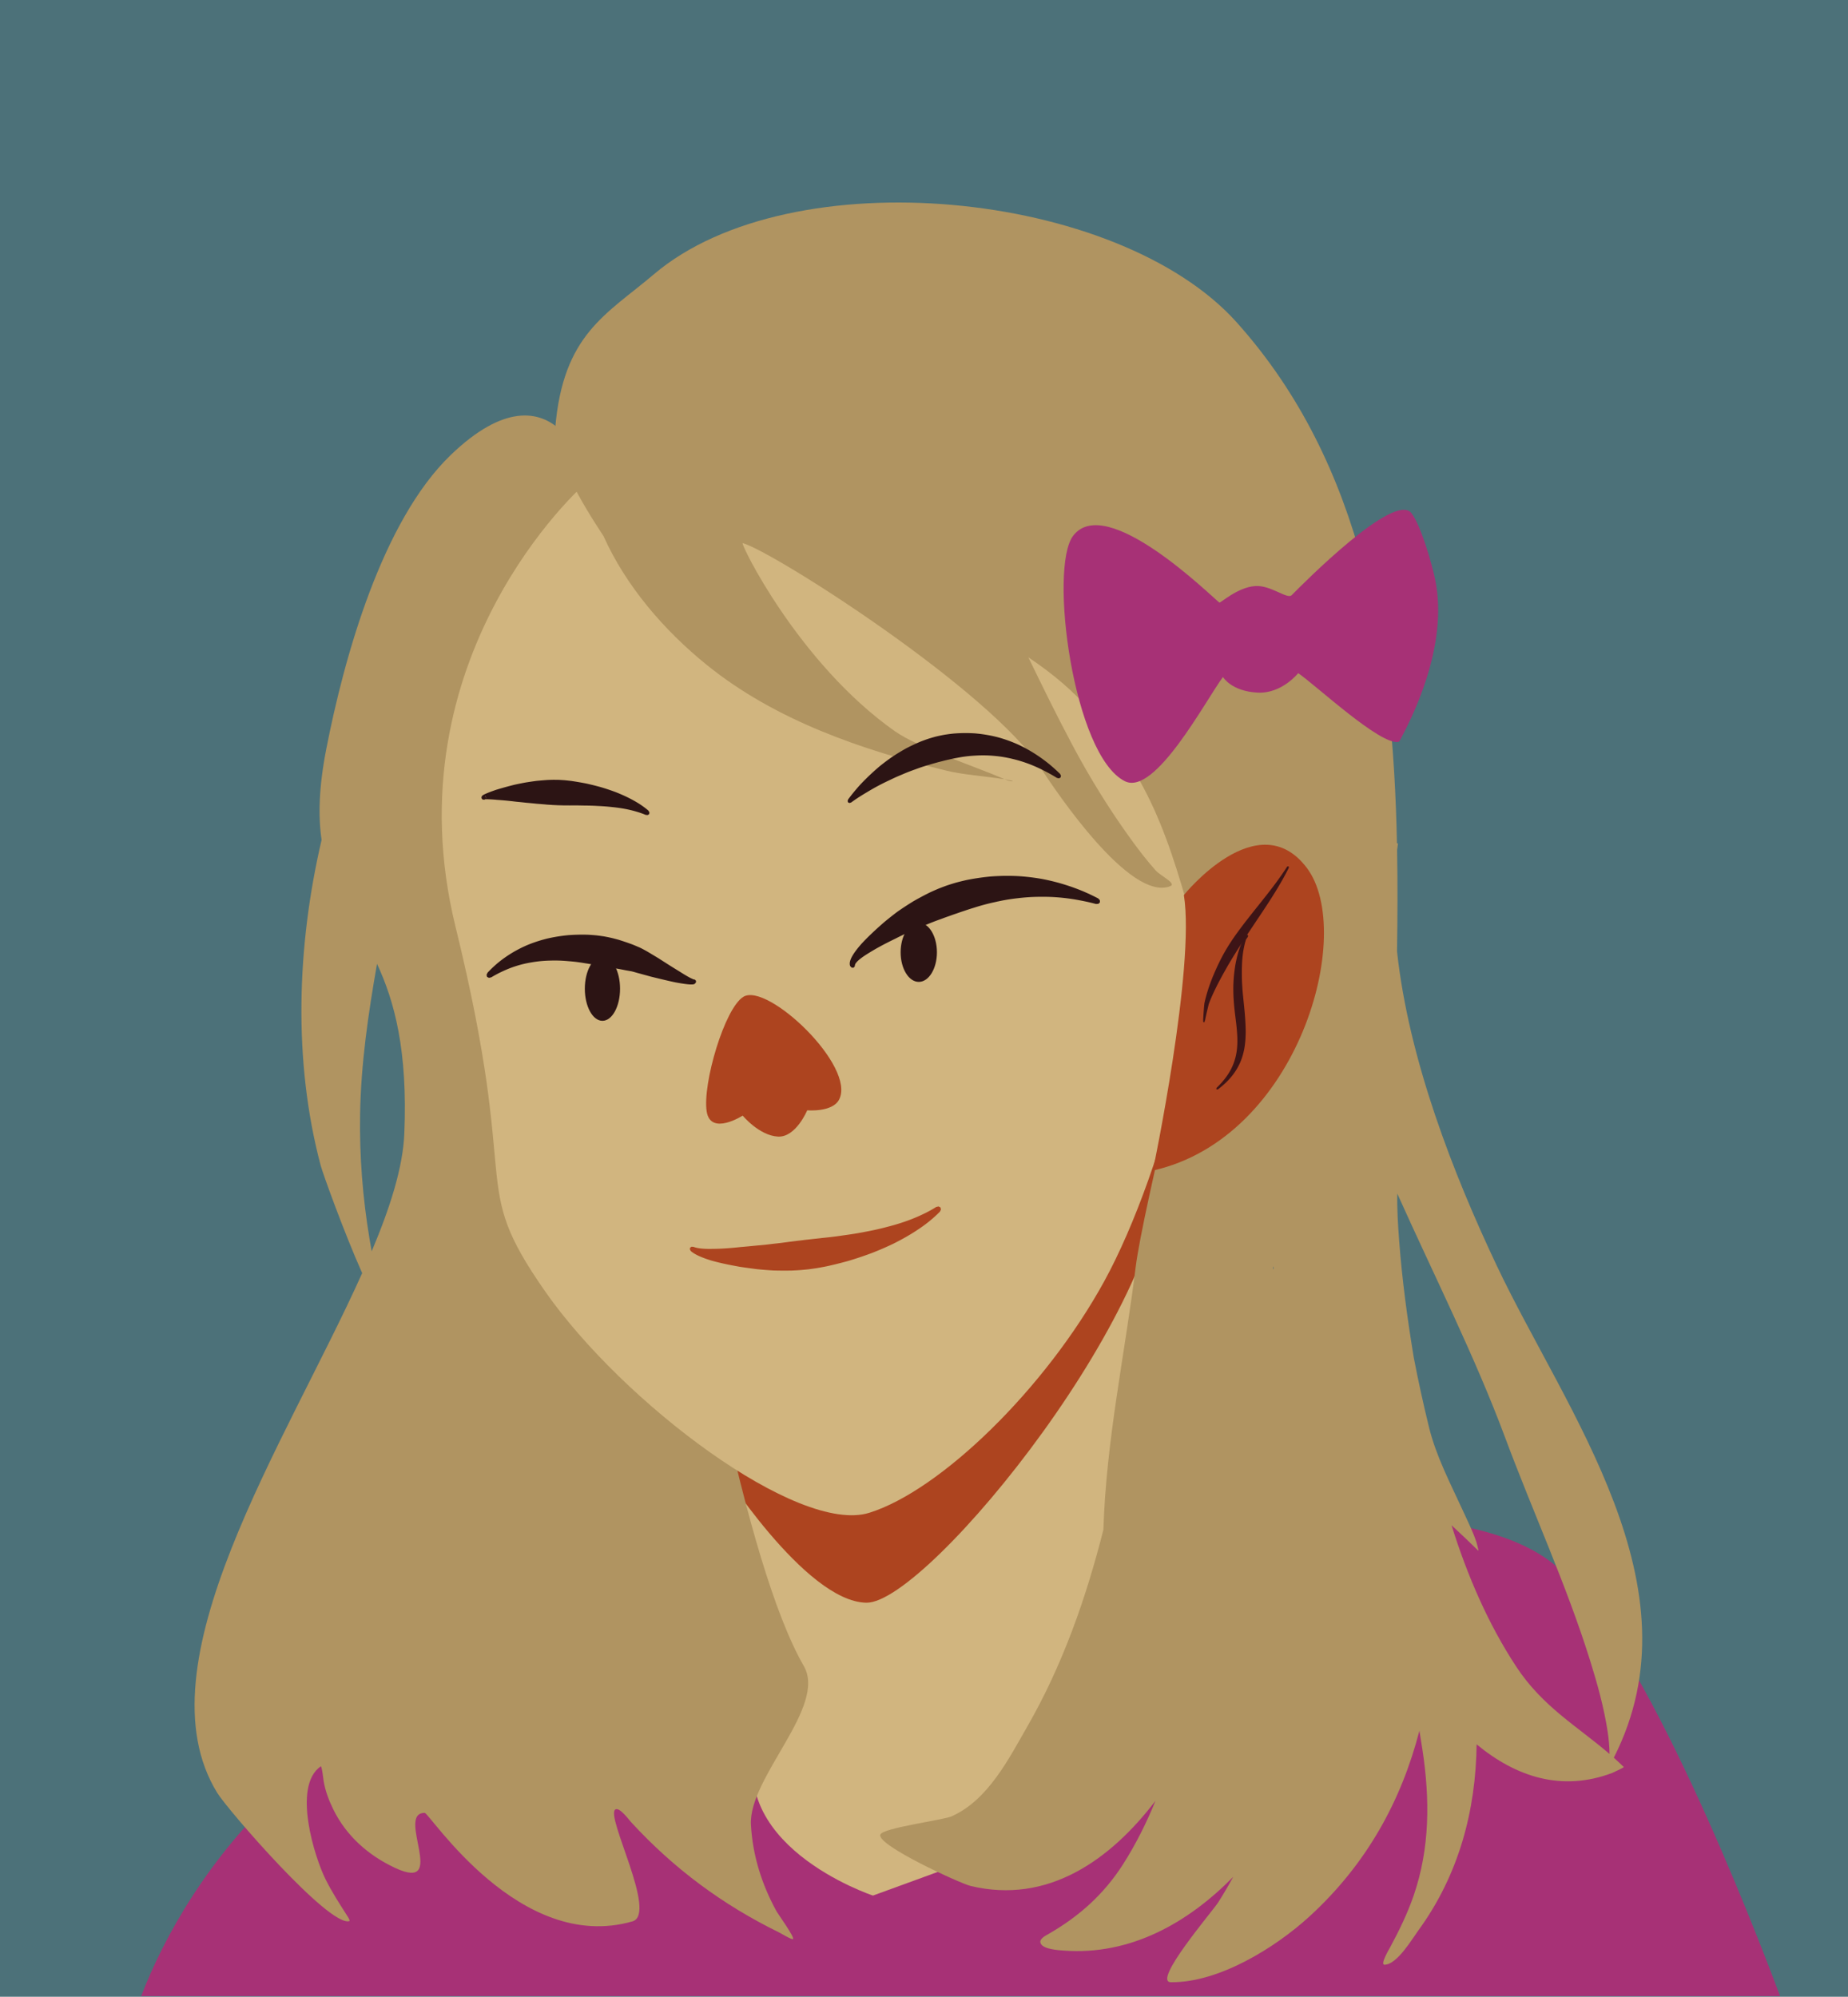 <?xml version="1.0" encoding="UTF-8"?><svg xmlns="http://www.w3.org/2000/svg" xmlns:xlink="http://www.w3.org/1999/xlink" height="862.8" preserveAspectRatio="xMidYMid meet" version="1.0" viewBox="0.0 0.0 798.4 862.8" width="798.4" zoomAndPan="magnify"><defs><clipPath id="a"><path d="M 60 654 L 770 654 L 770 862.82 L 60 862.82 Z M 60 654"/></clipPath></defs><g><g id="change1_1"><path d="M 798.418 0.004 L 798.418 862.82 L 0 862.82 L 0 0.004 L 798.418 0.004" fill="#4c7179" fill-rule="evenodd"/></g><g clip-path="url(#a)" id="change2_1"><path d="M 60.988 862.527 C 80.648 811.43 137.68 723.891 270.934 704.488 C 296.031 700.832 602.117 615.633 672.664 677.051 C 710.637 710.109 758.074 833.102 769.051 862.527 L 60.988 862.527" fill="#a73176" fill-rule="evenodd"/></g><g id="change3_1"><path d="M 298.238 597.816 C 298.238 597.816 503.562 454.367 496.844 511.246 C 490.125 568.125 519.402 762.828 518.266 765.562 C 517.129 768.301 377.145 819.082 377.145 819.082 C 377.145 819.082 309.738 796.766 328.539 747.887 C 347.344 699.004 298.238 597.816 298.238 597.816" fill="#d1b57f" fill-rule="evenodd"/></g><g id="change4_1"><path d="M 310.434 632.789 C 310.434 632.789 496.746 436.773 502.562 498.383 C 508.379 559.992 400.922 692.938 374.301 692.535 C 347.68 692.137 310.434 632.789 310.434 632.789" fill="#ad441f" fill-rule="evenodd"/></g><g id="change5_1"><path d="M 162.883 416.473 C 159.102 437.98 155.945 459.562 155.574 481.488 C 155.27 499.547 156.699 517.621 159.664 535.434 C 159.746 535.918 160.098 537.941 160.578 540.703 C 168.566 521.754 174.051 504.48 174.672 490.012 C 176.227 453.789 170.352 432.527 162.883 416.473 Z M 138.938 362.922 C 137.43 352.648 137.742 340.16 140.965 323.633 C 148.633 284.32 164.988 225.148 194.824 196.516 C 240.395 152.777 256.379 206.734 252.547 212.145 C 252.547 212.145 297.09 632.914 347.273 719.898 C 357.402 737.453 323.34 768.031 324.43 788.48 C 325.133 801.676 329.156 814.422 335.527 825.957 C 336.07 826.938 343.336 837.066 342.629 837.852 C 342.188 838.34 337.168 835.297 336.629 835.031 C 312.133 823.031 291.133 807.445 272.648 787.352 C 271.762 786.387 267.746 780.844 265.906 781.844 C 261.25 784.363 284.277 827.066 273.238 830.238 C 224.395 844.281 185.637 783.355 183.469 783.355 C 170.812 783.355 193.977 817.992 170.676 807.117 C 159.141 801.734 149.652 793.348 143.992 781.844 C 142.113 778.023 140.566 773.926 139.84 769.719 C 139.762 769.281 139.066 762.906 138.559 763.258 C 126.148 771.848 136.031 802.809 140.633 812.012 C 143.375 817.5 146.609 822.531 149.91 827.676 C 150.004 827.82 151.477 829.98 150.91 830.137 C 142.031 832.602 98.246 781.836 93.879 774.742 C 59.672 719.23 123.324 623.934 156.477 550.117 C 149.023 533.5 139.5 507.215 138.547 503.621 C 126.539 458.41 128.27 408.652 138.938 362.922" fill="#b09461" fill-rule="evenodd"/></g><g id="change3_2"><path d="M 252.199 209.551 C 421.664 95.211 489.449 313.977 510.473 359.703 C 531.496 405.434 502.676 506.859 477.148 553.508 C 451.617 600.152 406.234 644.086 375.559 653.684 C 344.883 663.281 269.012 606.059 235.426 557.883 C 201.836 509.711 225.473 517.332 196.809 400.492 C 168.141 283.656 252.199 209.551 252.199 209.551" fill="#d1b57f" fill-rule="evenodd"/></g><g id="change5_2"><path d="M 550.039 547.113 C 550.059 547.594 550.078 548.074 550.098 548.559 L 550.32 547.977 L 550.277 547.844 Z M 603.676 515.75 C 603.539 522.484 603.973 529.25 604.473 535.953 C 605.742 552.926 608.027 569.855 610.809 586.668 C 612.75 596.793 614.953 606.812 617.359 616.637 C 620.465 629.348 626.691 641.105 632.117 652.961 C 633.719 656.457 635.398 659.938 636.832 663.504 C 637.461 665.07 638.035 666.707 638.387 668.359 C 638.5 668.891 638.98 670.367 638.59 669.98 C 634.809 666.25 630.965 662.629 627.109 659.062 C 633.895 680.68 642.828 701.57 655.137 720.27 C 666.457 737.465 681.496 745.965 695.371 757.891 C 695.348 754.602 695.039 751.328 694.535 748.074 C 692.93 737.672 690.066 727.391 686.926 717.352 C 676.695 684.641 662.23 653.293 650.27 621.176 C 637.184 586.031 619.531 551.125 603.676 515.75 Z M 260.75 231.668 C 260.438 230.969 238.637 199.742 239.871 185.031 C 243.277 144.34 261.938 135.977 282.453 118.555 C 341.859 68.102 483.07 82.059 534.336 139.336 C 589.395 200.848 601.828 282.512 603.535 364.352 L 603.977 364.516 C 603.84 365.441 603.711 366.371 603.594 367.305 C 603.852 381.938 603.781 396.566 603.562 411.082 C 608.641 458.195 628.137 507.754 646.543 546.668 C 676.633 610.293 734.879 685.434 697.219 759.508 C 698.672 760.805 700.109 762.145 701.527 763.543 C 701.719 763.727 696.621 766.066 696.383 766.152 C 674.746 774.25 655.062 767.879 637.949 753.738 C 637.613 782.227 630.336 810.129 612.656 834.312 C 610.121 837.781 603.551 848.957 598.148 848.957 C 596.102 848.957 600.359 841.863 600.613 841.391 C 604.469 834.223 608.062 826.875 610.715 819.18 C 617.812 798.594 617.781 777.516 614.566 756.188 C 614.148 753.406 613.703 750.633 613.23 747.859 C 605.488 777.906 590.543 805.48 565.559 828.266 C 551.113 841.438 526.688 856.777 505.855 856.523 C 497.641 856.426 523.859 825.867 526.312 822.004 C 528.602 818.402 530.762 814.727 532.805 810.992 C 513.301 830.848 488.398 845.008 459.59 842.852 C 457.574 842.699 449.734 842.328 449.453 839.172 C 449.312 837.574 451.898 836.312 452.996 835.68 C 466.355 827.992 477.031 818.414 485.312 805.383 C 490.793 796.754 495.359 787.602 499.215 778.125 C 479.809 803.586 452.758 823.047 419.203 814.895 C 414.953 813.859 379.047 797.5 380.297 792.805 C 381.09 789.836 407.363 786.516 411.133 784.844 C 426.82 777.871 435.773 760.09 443.816 746.066 C 459.137 719.367 469.199 690.602 476.699 661.023 C 477.93 621.945 486.066 584.797 490.645 547.531 C 493.746 522.289 520.805 414.262 520.062 416.832 C 506.281 365.867 499.605 340.918 471.602 307.746 C 464.18 298.953 454.848 291.094 444.289 284.031 C 449.945 295.68 456.043 308.266 463.273 321.863 C 470.848 336.113 479.395 349.957 488.898 363.043 C 492.164 367.547 495.594 371.973 499.301 376.133 C 501.352 378.438 508.484 381.77 505.602 382.918 C 488.273 389.805 456.309 342.062 449.848 332.191 C 427.445 297.973 334.418 238.508 320.887 234.676 C 319.477 234.277 344.883 286.543 386.57 315.934 C 396.824 323.16 421.766 331.355 433.297 336.406 C 433.527 336.512 433.762 336.609 433.996 336.715 C 439.93 337.645 437.297 338.141 433.996 336.715 C 425.348 335.355 416.098 334.773 408.914 333.012 C 372.246 324.02 335.082 311.305 305.484 287.422 C 287.043 272.539 270.438 253.305 260.75 231.668" fill="#b09461" fill-rule="evenodd"/></g><g id="change4_2"><path d="M 511.477 386.75 C 511.477 386.75 543.449 346.992 564.59 375.016 C 585.73 403.039 561.004 491.699 498.098 505.793 C 498.098 505.793 516.473 418.012 511.477 386.75" fill="#ad441f" fill-rule="evenodd"/></g><g id="change2_2"><path d="M 526.805 260.371 C 527.254 260.711 534.645 253.711 542.367 253.234 C 549.102 252.816 556.164 259.094 558.051 257.18 C 563.242 251.914 602.43 212.402 609.754 221.699 C 613.93 227 618.73 244.031 620.035 250.375 C 626.078 279.727 609.27 311.473 604.969 319.629 C 604.77 320.004 604.551 320.504 604.082 320.586 C 596.195 321.945 568.691 296.254 560.863 290.871 C 560.863 290.871 553.855 299.758 543.453 299.285 C 531.961 298.762 528.363 292.531 528.363 292.531 C 520.809 302.719 499.047 344.051 485.992 337.566 C 463.676 326.484 453.055 245.379 463.645 231.5 C 477.949 212.754 523.297 257.691 526.805 260.371" fill="#a73176" fill-rule="evenodd"/></g><g id="change6_1"><path d="M 209.531 343.895 L 209.535 343.898 L 209.898 344.551 L 209.844 345.012 L 209.871 344.953 L 209.871 344.957 L 209.867 344.961 L 209.906 344.848 L 209.902 344.855 L 209.93 344.727 L 209.926 344.734 L 209.934 344.594 L 209.934 344.602 L 209.918 344.457 L 209.918 344.465 L 209.887 344.328 L 209.887 344.336 L 209.836 344.215 L 209.84 344.223 L 209.777 344.121 L 209.781 344.129 L 209.719 344.043 L 209.723 344.051 L 209.66 343.984 L 209.668 343.992 L 209.609 343.941 L 209.617 343.949 L 209.562 343.906 L 209.57 343.914 L 209.523 343.883 Z M 239.391 336.953 L 239.77 336.957 L 240.145 336.961 L 240.523 336.965 L 240.902 336.973 L 241.281 336.977 L 241.414 336.98 L 241.664 336.992 L 242.043 337.016 L 243.191 337.086 L 243.574 337.113 L 243.922 337.137 L 243.957 337.141 L 244.723 337.219 L 245.109 337.258 L 245.492 337.301 L 246.266 337.387 L 246.648 337.43 L 246.734 337.441 L 247.035 337.484 L 247.809 337.602 L 248.191 337.664 L 248.578 337.723 L 248.965 337.785 L 249.352 337.852 L 249.734 337.914 L 250.895 338.113 L 251.277 338.184 L 252.051 338.324 L 252.434 338.395 L 252.82 338.469 L 253.004 338.504 L 253.203 338.547 L 253.59 338.633 L 253.973 338.719 L 254.352 338.805 L 255.117 338.984 L 255.496 339.074 L 255.879 339.164 L 256.258 339.258 L 256.637 339.355 L 257.016 339.449 L 257.773 339.645 L 258.148 339.742 L 258.523 339.844 L 258.902 339.945 L 259.273 340.047 L 259.648 340.152 L 259.66 340.152 L 260.02 340.262 L 261.133 340.602 L 261.867 340.836 L 262.23 340.957 L 262.594 341.074 L 262.777 341.137 L 262.961 341.195 L 263.32 341.32 L 263.504 341.383 L 264.582 341.758 L 264.758 341.824 L 264.938 341.887 L 265.113 341.953 L 265.293 342.016 L 265.469 342.082 L 265.648 342.148 L 266 342.281 L 266.133 342.328 L 266.176 342.348 L 266.352 342.418 L 266.523 342.488 L 266.699 342.559 L 266.871 342.629 L 267.047 342.699 L 267.219 342.77 L 267.391 342.844 L 267.734 342.984 L 267.906 343.059 L 268.074 343.133 L 268.246 343.203 L 268.414 343.277 L 268.586 343.352 L 268.754 343.426 L 268.922 343.504 L 269.426 343.727 L 269.594 343.805 L 269.758 343.879 L 269.926 343.957 L 270.09 344.035 L 270.258 344.109 L 270.586 344.266 L 270.746 344.344 L 270.91 344.426 L 271.074 344.504 L 271.234 344.582 L 271.398 344.66 L 271.719 344.824 L 271.879 344.902 L 272.039 344.984 L 272.195 345.066 L 272.516 345.23 L 272.984 345.477 L 273.141 345.562 L 273.297 345.645 L 273.449 345.73 L 273.605 345.816 L 273.758 345.898 L 274.367 346.242 L 274.516 346.328 L 274.668 346.414 L 274.965 346.594 L 275.113 346.68 L 275.262 346.77 L 275.41 346.855 L 275.699 347.035 L 275.848 347.125 L 276.137 347.305 L 276.277 347.398 L 276.309 347.414 L 276.422 347.488 L 276.562 347.582 L 276.699 347.676 L 276.84 347.77 L 276.98 347.867 L 277.117 347.961 L 277.258 348.055 L 277.395 348.152 L 277.531 348.246 L 277.664 348.344 L 277.801 348.441 L 277.934 348.535 L 278.07 348.633 L 278.336 348.828 L 278.465 348.93 L 278.598 349.027 L 278.727 349.125 L 278.855 349.227 L 278.984 349.324 L 279.109 349.426 L 279.238 349.527 L 279.363 349.625 L 279.738 349.93 L 279.98 350.133 L 279.984 350.137 L 280.102 350.238 L 280.105 350.242 L 280.57 350.996 L 280.48 351.766 L 280.477 351.773 L 279.824 352.191 L 278.941 352.113 L 278.938 352.113 L 278.801 352.055 L 278.797 352.055 L 278.66 351.996 L 278.523 351.941 L 278.387 351.883 L 278.105 351.773 L 277.969 351.719 L 277.824 351.664 L 277.684 351.613 L 277.543 351.559 L 277.402 351.508 L 277.258 351.457 L 277.117 351.406 L 276.684 351.254 L 276.539 351.207 L 276.395 351.156 L 276.25 351.109 L 276.102 351.062 L 275.957 351.016 L 275.66 350.922 L 275.516 350.879 L 275.363 350.832 L 275.066 350.746 L 274.918 350.699 L 274.797 350.668 L 274.766 350.656 L 274.469 350.57 L 274.164 350.484 L 274.016 350.441 L 273.863 350.398 L 273.711 350.359 L 273.555 350.316 L 273.25 350.238 L 273.094 350.199 L 272.941 350.16 L 272.629 350.082 L 272.477 350.047 L 272.316 350.008 L 272.16 349.973 L 272.004 349.934 L 271.691 349.863 L 271.531 349.828 L 271.371 349.797 L 271.215 349.762 L 271.055 349.727 L 270.895 349.695 L 270.734 349.66 L 270.254 349.566 L 270.09 349.535 L 269.93 349.504 L 269.766 349.477 L 269.605 349.445 L 269.441 349.414 L 268.457 349.25 L 268.289 349.223 L 268.125 349.199 L 267.957 349.172 L 267.793 349.148 L 267.625 349.125 L 267.457 349.098 L 266.953 349.027 L 266.785 349.008 L 266.617 348.984 L 266.449 348.965 L 266.281 348.941 L 266.109 348.922 L 265.941 348.898 L 265.77 348.879 L 265.602 348.859 L 265.43 348.84 L 265.262 348.82 L 265.09 348.805 L 264.746 348.766 L 264.531 348.746 L 264.402 348.73 L 263.887 348.672 L 263.715 348.656 L 263.539 348.637 L 263.367 348.617 L 263.195 348.602 L 263.02 348.586 L 262.848 348.57 L 262.672 348.551 L 262.496 348.535 L 262.324 348.52 L 262.148 348.508 L 261.797 348.477 L 261.621 348.465 L 261.445 348.449 L 261.27 348.438 L 261.098 348.422 L 260.742 348.398 L 260.391 348.375 L 260.035 348.352 L 258.969 348.293 L 258.609 348.277 L 258.262 348.262 L 258.254 348.262 L 257.895 348.238 L 257.535 348.219 L 257.18 348.199 L 256.461 348.168 L 256.098 348.152 L 255.379 348.129 L 255.016 348.117 L 254.652 348.109 L 254.289 348.098 L 253.93 348.094 L 253.566 348.086 L 253.199 348.078 L 252.84 348.074 L 252.473 348.074 L 252.109 348.07 L 251.918 348.07 L 251.746 348.066 L 251.383 348.055 L 250.656 348.039 L 250.289 348.031 L 248.836 348.016 L 247.379 348.016 L 246.289 348.027 L 246.004 348.031 L 245.926 348.027 L 245.199 348.02 L 244.84 348.016 L 244.477 348.012 L 244.117 348.008 L 243.359 348.008 L 243.035 347.996 L 242.68 347.988 L 242.32 347.977 L 241.602 347.961 L 241.246 347.953 L 241.012 347.949 L 240.891 347.941 L 240.535 347.922 L 240.18 347.906 L 239.824 347.887 L 239.469 347.871 L 239.117 347.855 L 238.801 347.84 L 238.766 347.84 L 238.41 347.812 L 238.062 347.789 L 237.359 347.742 L 237.012 347.723 L 236.664 347.699 L 236.543 347.695 L 236.316 347.672 L 235.973 347.641 L 235.625 347.609 L 234.938 347.547 L 234.594 347.52 L 234.254 347.488 L 233.91 347.461 L 233.57 347.434 L 233.234 347.406 L 232.895 347.383 L 232.559 347.355 L 232.227 347.332 L 231.945 347.312 L 231.891 347.309 L 231.559 347.27 L 230.895 347.199 L 230.566 347.168 L 230.238 347.133 L 229.91 347.102 L 229.262 347.039 L 228.941 347.008 L 228.621 346.98 L 228.301 346.949 L 227.984 346.922 L 227.664 346.895 L 227.352 346.867 L 227.34 346.867 L 227.039 346.832 L 226.727 346.797 L 226.418 346.762 L 226.109 346.73 L 225.801 346.695 L 225.496 346.664 L 224.594 346.57 L 224.297 346.539 L 224 346.512 L 223.414 346.457 L 223.129 346.43 L 222.859 346.406 L 222.84 346.402 L 222.555 346.367 L 222.27 346.336 L 221.988 346.301 L 221.711 346.27 L 221.434 346.234 L 221.156 346.203 L 220.883 346.176 L 220.344 346.113 L 220.078 346.086 L 219.555 346.031 L 219.297 346.008 L 219.039 345.98 L 218.789 345.953 L 218.535 345.93 L 218.043 345.883 L 217.801 345.863 L 217.559 345.84 L 216.855 345.781 L 216.402 345.742 L 216.18 345.727 L 215.957 345.707 L 215.738 345.691 L 215.527 345.676 L 215.312 345.66 L 215.105 345.648 L 214.902 345.633 L 214.832 345.629 L 214.699 345.617 L 214.5 345.598 L 214.305 345.582 L 214.109 345.562 L 213.734 345.531 L 213.551 345.52 L 213.371 345.504 L 213.02 345.48 L 212.684 345.457 L 212.363 345.434 L 212.059 345.418 L 211.91 345.41 L 211.766 345.402 L 211.625 345.395 L 211.488 345.391 L 211.355 345.387 L 211.227 345.379 L 211.102 345.375 L 210.867 345.367 L 210.754 345.367 L 210.645 345.363 L 210.094 345.363 L 210.016 345.367 L 209.879 345.367 L 209.82 345.371 L 209.758 345.375 L 209.773 345.371 L 209.715 345.375 L 209.664 345.379 L 209.684 345.371 L 209.629 345.379 L 209.648 345.371 L 209.598 345.383 L 209.625 345.371 L 209.574 345.379 L 209.598 345.367 L 209.578 345.375 L 209.594 345.367 L 209.57 345.371 L 209.59 345.363 L 209.57 345.367 L 209.59 345.359 L 209.57 345.363 L 209.594 345.352 L 209.574 345.355 L 209.598 345.344 L 209.582 345.348 L 209.609 345.332 L 209.598 345.336 L 209.254 345.57 L 208.539 345.477 L 208.535 345.473 L 208.5 345.453 L 208.438 345.41 L 208.371 345.359 L 208.301 345.293 L 208.23 345.211 L 208.164 345.109 L 208.102 344.992 L 208.055 344.855 L 208.027 344.707 L 208.023 344.555 L 208.039 344.414 L 208.074 344.281 L 208.121 344.168 L 208.172 344.074 L 208.223 343.992 L 208.273 343.926 L 208.324 343.867 L 208.371 343.82 L 208.418 343.777 L 208.504 343.707 L 208.539 343.68 L 208.578 343.652 L 208.613 343.625 L 208.652 343.602 L 208.688 343.578 L 208.719 343.555 L 208.758 343.535 L 208.82 343.496 L 208.891 343.453 L 208.961 343.414 L 209.031 343.379 L 209.18 343.301 L 209.262 343.258 L 209.426 343.176 L 209.516 343.137 L 209.605 343.094 L 209.699 343.051 L 209.797 343.004 L 209.898 342.961 L 210.004 342.914 L 210.113 342.867 L 210.227 342.816 L 210.34 342.77 L 210.582 342.668 L 210.711 342.617 L 210.84 342.562 L 210.973 342.512 L 211.109 342.453 L 211.25 342.398 L 211.395 342.344 L 211.543 342.285 L 211.695 342.23 L 211.848 342.172 L 212.008 342.109 L 212.168 342.051 L 212.332 341.988 L 212.504 341.93 L 212.672 341.867 L 212.848 341.805 L 213.027 341.738 L 213.211 341.676 L 213.395 341.609 L 213.582 341.543 L 213.773 341.477 L 213.969 341.41 L 214.168 341.34 L 214.301 341.297 L 214.367 341.273 L 214.781 341.148 L 214.992 341.082 L 215.207 341.02 L 215.645 340.887 L 215.867 340.82 L 216.098 340.754 L 216.324 340.688 L 216.559 340.617 L 216.793 340.551 L 217.031 340.484 L 217.516 340.344 L 217.766 340.277 L 218.012 340.207 L 218.52 340.066 L 218.777 339.996 L 219.301 339.855 L 219.566 339.781 L 219.836 339.711 L 220.383 339.57 L 220.656 339.496 L 220.938 339.426 L 221.219 339.352 L 221.5 339.281 L 221.785 339.207 L 222.074 339.137 L 222.367 339.062 L 222.387 339.059 L 222.66 339 L 222.957 338.938 L 223.254 338.871 L 223.555 338.809 L 224.164 338.684 L 224.781 338.559 L 225.406 338.434 L 226.039 338.309 L 226.359 338.246 L 226.684 338.188 L 226.992 338.129 L 227.008 338.125 L 227.332 338.074 L 227.66 338.023 L 228.656 337.871 L 229.328 337.77 L 229.672 337.719 L 230.012 337.672 L 230.352 337.621 L 230.699 337.574 L 231.043 337.527 L 231.738 337.434 L 231.797 337.426 L 232.09 337.395 L 232.445 337.363 L 232.797 337.332 L 233.152 337.301 L 233.512 337.27 L 233.867 337.238 L 234.227 337.207 L 234.59 337.176 L 234.953 337.148 L 235.316 337.117 L 235.68 337.094 L 236.047 337.062 L 236.414 337.039 L 236.656 337.02 L 236.781 337.016 L 237.895 336.98 L 238.27 336.973 L 238.641 336.961 L 239.016 336.953 L 239.391 336.953" fill="#2c1414" fill-rule="evenodd"/></g><g id="change6_2"><path d="M 417.312 316.762 L 417.574 316.762 L 417.836 316.766 L 418.102 316.766 L 418.363 316.77 L 418.629 316.777 L 418.891 316.785 L 419.422 316.801 L 419.684 316.812 L 420.48 316.848 L 421.012 316.879 L 421.16 316.891 L 421.277 316.898 L 421.547 316.922 L 421.812 316.945 L 422.344 317 L 422.613 317.027 L 422.879 317.059 L 423.148 317.086 L 423.414 317.117 L 423.684 317.152 L 423.949 317.188 L 424.219 317.223 L 424.484 317.258 L 425.293 317.375 L 425.562 317.418 L 425.828 317.461 L 426.098 317.508 L 426.367 317.551 L 426.637 317.598 L 426.906 317.648 L 427.176 317.695 L 427.445 317.746 L 428.523 317.965 L 429.062 318.082 L 429.336 318.145 L 429.605 318.203 L 429.875 318.27 L 430.145 318.332 L 430.684 318.465 L 430.891 318.516 L 430.953 318.535 L 431.227 318.609 L 431.766 318.758 L 432.305 318.914 L 433.113 319.16 L 433.652 319.332 L 433.926 319.418 L 434.191 319.508 L 434.465 319.598 L 434.734 319.688 L 435.004 319.781 L 435.273 319.879 L 435.539 319.973 L 435.812 320.07 L 436.078 320.172 L 436.352 320.27 L 436.617 320.371 L 437.426 320.688 L 438.234 321.016 L 438.504 321.129 L 438.77 321.242 L 439.309 321.477 L 439.574 321.594 L 439.844 321.715 L 439.977 321.773 L 440.109 321.836 L 440.379 321.965 L 440.645 322.09 L 440.91 322.223 L 441.18 322.352 L 441.711 322.617 L 442.508 323.027 L 442.773 323.168 L 443.039 323.312 L 443.305 323.453 L 443.566 323.602 L 443.832 323.746 L 444.363 324.043 L 444.625 324.195 L 444.891 324.348 L 445.152 324.504 L 445.418 324.66 L 445.68 324.816 L 445.941 324.977 L 446.207 325.137 L 446.992 325.629 L 447.516 325.965 L 448.039 326.309 L 448.562 326.66 L 448.82 326.836 L 449.344 327.195 L 449.602 327.379 L 449.863 327.562 L 450.121 327.746 L 450.379 327.934 L 450.641 328.125 L 451.156 328.508 L 451.93 329.094 L 452.188 329.293 L 452.445 329.496 L 452.699 329.699 L 452.957 329.902 L 453.215 330.109 L 453.227 330.117 L 453.469 330.316 L 453.723 330.531 L 453.977 330.742 L 454.227 330.961 L 454.48 331.176 L 454.734 331.395 L 454.988 331.617 L 455.238 331.84 L 455.492 332.062 L 455.992 332.516 L 456.242 332.746 L 456.496 332.977 L 456.996 333.445 L 457.242 333.684 L 457.742 334.16 L 457.832 334.25 L 457.988 334.402 L 457.992 334.406 L 458.383 335.191 L 458.199 335.961 L 458.195 335.969 L 457.488 336.332 L 456.633 336.141 L 456.629 336.141 L 456.445 336.027 L 456.34 335.961 L 456.055 335.785 L 455.766 335.613 L 455.48 335.441 L 454.91 335.105 L 454.34 334.777 L 454.059 334.617 L 453.773 334.457 L 453.492 334.301 L 453.207 334.145 L 452.926 333.988 L 452.645 333.84 L 452.363 333.688 L 452.082 333.539 L 451.52 333.25 L 451.254 333.113 L 451.242 333.105 L 450.965 332.965 L 450.688 332.82 L 450.41 332.684 L 450.133 332.543 L 449.859 332.406 L 449.582 332.273 L 449.309 332.141 L 449.031 332.012 L 448.484 331.754 L 448.211 331.629 L 447.391 331.266 L 447.121 331.145 L 446.848 331.031 L 446.578 330.914 L 446.309 330.801 L 446.039 330.691 L 445.77 330.578 L 444.961 330.262 L 444.695 330.156 L 444.426 330.059 L 444.16 329.957 L 443.629 329.762 L 443.359 329.668 L 443.098 329.574 L 442.832 329.48 L 442.566 329.391 L 442.305 329.305 L 442.039 329.219 L 441.516 329.047 L 441.254 328.965 L 440.992 328.887 L 440.73 328.805 L 440.469 328.727 L 440.211 328.652 L 439.949 328.578 L 439.691 328.504 L 439.176 328.363 L 438.914 328.297 L 438.66 328.227 L 438.402 328.16 L 438.145 328.098 L 437.891 328.035 L 437.633 327.973 L 437.383 327.91 L 437.129 327.848 L 436.367 327.672 L 435.867 327.562 L 435.613 327.512 L 434.863 327.359 L 434.617 327.312 L 434.367 327.266 L 434.117 327.223 L 433.625 327.137 L 433.379 327.098 L 433.133 327.055 L 432.887 327.02 L 432.641 326.98 L 432.148 326.91 L 431.906 326.879 L 431.66 326.848 L 431.176 326.785 L 430.691 326.73 L 430.207 326.684 L 429.969 326.66 L 429.727 326.637 L 429.488 326.617 L 429.43 326.613 L 429.246 326.594 L 429.012 326.574 L 428.297 326.516 L 428.059 326.5 L 427.824 326.484 L 427.59 326.473 L 427.352 326.457 L 426.883 326.434 L 426.648 326.426 L 426.414 326.414 L 426.18 326.406 L 425.949 326.402 L 425.715 326.398 L 425.484 326.391 L 425.25 326.391 L 425.02 326.387 L 424.328 326.387 L 423.867 326.395 L 423.641 326.398 L 423.41 326.402 L 423.184 326.41 L 422.953 326.414 L 422.727 326.426 L 422.5 326.434 L 422.273 326.445 L 422.047 326.453 L 421.82 326.469 L 421.598 326.48 L 421.371 326.496 L 421.148 326.512 L 421.047 326.52 L 420.922 326.523 L 420.699 326.535 L 419.586 326.613 L 419.363 326.633 L 419.145 326.652 L 418.922 326.672 L 418.703 326.695 L 418.48 326.715 L 417.824 326.785 L 417.168 326.867 L 416.953 326.895 L 416.734 326.926 L 416.52 326.953 L 416.301 326.984 L 416.086 327.016 L 415.871 327.051 L 415.652 327.082 L 415.441 327.117 L 415.012 327.188 L 414.797 327.227 L 414.586 327.262 L 414.156 327.34 L 413.945 327.383 L 413.734 327.422 L 413.523 327.465 L 413.363 327.496 L 413.312 327.504 L 413.098 327.543 L 412.887 327.582 L 412.68 327.621 L 412.469 327.66 L 412.258 327.703 L 412.047 327.742 L 411.84 327.785 L 411.629 327.828 L 411.422 327.875 L 411.211 327.918 L 410.176 328.152 L 409.977 328.203 L 409.969 328.203 L 409.762 328.246 L 409.348 328.34 L 409.145 328.387 L 408.938 328.434 L 408.73 328.484 L 408.527 328.531 L 408.32 328.582 L 407.711 328.734 L 407.508 328.789 L 407.305 328.84 L 407.102 328.895 L 406.98 328.93 L 406.898 328.945 L 405.883 329.199 L 405.684 329.254 L 405.48 329.305 L 405.281 329.359 L 405.078 329.414 L 404.68 329.523 L 404.477 329.582 L 404.277 329.637 L 404.16 329.672 L 404.078 329.691 L 403.281 329.91 L 403.082 329.969 L 402.883 330.023 L 402.484 330.141 L 402.289 330.199 L 402.09 330.258 L 401.699 330.375 L 401.504 330.438 L 401.305 330.496 L 401.289 330.504 L 401.109 330.555 L 400.91 330.613 L 400.715 330.668 L 400.52 330.727 L 400.32 330.785 L 399.93 330.902 L 399.734 330.965 L 399.539 331.023 L 399.348 331.086 L 399.152 331.148 L 398.961 331.211 L 398.57 331.336 L 398.379 331.398 L 398.188 331.465 L 397.996 331.527 L 397.805 331.594 L 397.613 331.656 L 397.23 331.789 L 397.043 331.859 L 396.852 331.926 L 396.664 331.992 L 396.473 332.062 L 396.285 332.129 L 395.473 332.434 L 395.348 332.477 L 394.41 332.809 L 394.223 332.879 L 394.039 332.945 L 393.852 333.016 L 393.668 333.082 L 393.484 333.152 L 393.297 333.223 L 392.746 333.434 L 392.566 333.504 L 392.383 333.574 L 392.203 333.648 L 392.02 333.719 L 391.84 333.793 L 391.66 333.863 L 391.121 334.086 L 390.945 334.16 L 390.766 334.234 L 390.59 334.309 L 390.41 334.383 L 390.234 334.457 L 390.059 334.535 L 389.707 334.684 L 389.703 334.688 L 389.531 334.758 L 389.355 334.828 L 388.828 335.051 L 388.656 335.125 L 388.484 335.195 L 388.309 335.273 L 387.621 335.57 L 387.453 335.645 L 387.281 335.723 L 387.113 335.797 L 386.941 335.871 L 386.773 335.949 L 386.605 336.023 L 386.441 336.102 L 386.273 336.18 L 386.105 336.254 L 385.941 336.332 L 385.777 336.406 L 385.285 336.641 L 384.961 336.797 L 384.637 336.949 L 384.316 337.105 L 384.168 337.18 L 383.996 337.258 L 383.676 337.41 L 383.359 337.559 L 383.043 337.711 L 382.73 337.859 L 382.418 338.012 L 382.109 338.16 L 381.805 338.312 L 381.504 338.465 L 381.203 338.613 L 380.609 338.918 L 380.316 339.066 L 380.027 339.219 L 379.742 339.367 L 379.457 339.52 L 379.176 339.672 L 378.621 339.969 L 378.352 340.117 L 378.078 340.27 L 377.812 340.414 L 377.289 340.711 L 377.031 340.859 L 376.773 341.004 L 376.273 341.293 L 376.027 341.438 L 375.785 341.578 L 375.547 341.723 L 375.309 341.863 L 375.078 342.004 L 374.848 342.141 L 374.621 342.277 L 374.488 342.359 L 374.395 342.414 L 374.172 342.547 L 373.734 342.805 L 373.523 342.934 L 373.312 343.059 L 373.105 343.184 L 372.902 343.309 L 372.703 343.43 L 372.508 343.551 L 372.316 343.668 L 371.941 343.902 L 371.762 344.02 L 371.586 344.133 L 371.41 344.242 L 371.238 344.352 L 370.91 344.562 L 370.75 344.668 L 370.598 344.77 L 370.445 344.867 L 370.297 344.969 L 370.152 345.062 L 370.016 345.156 L 369.746 345.336 L 369.496 345.508 L 369.262 345.668 L 369.039 345.82 L 368.84 345.961 L 368.652 346.094 L 368.484 346.211 L 368.332 346.32 L 368.199 346.418 L 368.082 346.504 L 367.984 346.574 L 367.902 346.633 L 367.887 346.645 L 367.797 346.715 L 367.758 346.738 L 367.754 346.742 L 367.059 346.98 L 366.441 346.77 L 366.438 346.762 L 366.195 346.152 L 366.41 345.449 L 366.441 345.402 L 366.516 345.305 L 366.527 345.285 L 366.59 345.199 L 366.668 345.094 L 366.758 344.973 L 367.109 344.504 L 367.254 344.316 L 367.406 344.113 L 367.578 343.895 L 367.758 343.66 L 367.953 343.414 L 368.16 343.152 L 368.273 343.016 L 368.383 342.879 L 368.617 342.59 L 368.738 342.441 L 368.863 342.289 L 369.121 341.977 L 369.395 341.648 L 369.535 341.48 L 369.68 341.312 L 369.828 341.137 L 369.977 340.965 L 370.129 340.785 L 370.285 340.602 L 370.445 340.418 L 370.773 340.043 L 370.945 339.852 L 371.289 339.461 L 371.648 339.062 L 371.727 338.98 L 371.836 338.859 L 372.027 338.66 L 372.223 338.457 L 372.418 338.25 L 372.617 338.043 L 372.82 337.832 L 373.027 337.621 L 373.449 337.191 L 373.883 336.758 L 374.105 336.539 L 374.559 336.094 L 374.789 335.867 L 375.023 335.641 L 375.262 335.414 L 375.5 335.184 L 375.742 334.953 L 375.988 334.719 L 376.238 334.488 L 376.488 334.254 L 376.742 334.016 L 377 333.781 L 377.262 333.543 L 377.527 333.305 L 377.793 333.062 L 378.062 332.82 L 378.336 332.582 L 378.609 332.34 L 378.891 332.094 L 379.172 331.852 L 379.742 331.359 L 380.035 331.113 L 380.191 330.984 L 380.328 330.871 L 380.633 330.633 L 380.934 330.391 L 381.242 330.152 L 381.551 329.91 L 381.707 329.789 L 381.863 329.672 L 382.023 329.551 L 382.18 329.43 L 382.34 329.309 L 382.496 329.188 L 382.66 329.066 L 382.98 328.824 L 383.145 328.707 L 383.801 328.223 L 384.137 327.98 L 384.301 327.863 L 384.469 327.742 L 384.641 327.621 L 384.809 327.5 L 384.98 327.379 L 385.152 327.262 L 385.324 327.141 L 385.492 327.023 L 385.672 326.902 L 385.848 326.789 L 386.199 326.555 L 386.379 326.441 L 386.559 326.324 L 386.738 326.211 L 386.918 326.094 L 387.098 325.98 L 387.281 325.863 L 387.465 325.75 L 387.645 325.637 L 387.828 325.52 L 388.016 325.406 L 388.199 325.293 L 388.387 325.18 L 388.57 325.066 L 388.945 324.84 L 389.137 324.727 L 389.324 324.613 L 389.707 324.387 L 389.898 324.277 L 390.09 324.164 L 390.281 324.055 L 390.477 323.941 L 390.672 323.832 L 390.863 323.719 L 391.059 323.609 L 391.258 323.5 L 391.387 323.426 L 391.652 323.285 L 391.855 323.184 L 392.055 323.078 L 392.664 322.773 L 392.867 322.668 L 393.074 322.566 L 393.277 322.465 L 393.484 322.363 L 393.691 322.266 L 393.898 322.164 L 394.105 322.066 L 394.316 321.965 L 394.523 321.867 L 394.945 321.672 L 395.156 321.57 L 395.367 321.477 L 395.578 321.379 L 395.793 321.281 L 396.008 321.188 L 396.223 321.09 L 396.867 320.809 L 397.086 320.715 L 397.301 320.621 L 397.52 320.527 L 397.723 320.441 L 397.738 320.438 L 398.406 320.18 L 398.629 320.098 L 398.852 320.012 L 399.078 319.93 L 399.301 319.848 L 400.207 319.52 L 400.438 319.441 L 400.664 319.363 L 400.895 319.285 L 400.988 319.254 L 401.125 319.211 L 401.355 319.137 L 401.59 319.062 L 401.82 318.992 L 402.523 318.781 L 402.758 318.715 L 402.992 318.645 L 403.469 318.512 L 403.703 318.445 L 403.941 318.379 L 404.18 318.316 L 404.273 318.289 L 404.422 318.254 L 404.66 318.199 L 404.902 318.141 L 405.629 317.977 L 405.871 317.926 L 406.117 317.871 L 406.359 317.82 L 406.852 317.719 L 407.098 317.672 L 407.344 317.621 L 407.836 317.527 L 407.848 317.527 L 408.086 317.484 L 408.836 317.367 L 409.586 317.262 L 409.84 317.227 L 410.09 317.191 L 410.598 317.129 L 410.848 317.098 L 411.102 317.066 L 411.609 317.012 L 411.867 316.984 L 411.93 316.977 L 412.121 316.961 L 412.637 316.922 L 412.891 316.906 L 413.148 316.887 L 413.664 316.855 L 413.926 316.844 L 414.699 316.809 L 414.961 316.801 L 415.223 316.789 L 415.48 316.781 L 415.742 316.777 L 416.004 316.77 L 416.266 316.766 L 416.523 316.762 L 417.312 316.762" fill="#2c1414" fill-rule="evenodd"/></g><g id="change4_3"><path d="M 362.488 475.191 C 359.57 480.723 348.742 479.77 348.742 479.77 C 348.742 479.77 343.859 491.539 336.105 491.125 C 327.996 490.695 320.863 482.059 320.863 482.059 C 320.863 482.059 307.027 490.93 305.32 480.312 C 303.414 468.434 313.055 435.562 321.207 430.691 C 331.641 424.461 370.051 460.859 362.488 475.191" fill="#ad441f" fill-rule="evenodd"/></g><g id="change4_4"><path d="M 406.293 521.719 L 406.297 521.723 L 406.297 521.727 L 406.527 522.617 L 406.094 523.539 L 405.988 523.645 L 405.922 523.715 L 405.57 524.066 L 405.465 524.168 L 405.254 524.379 L 405.145 524.48 L 405.039 524.586 L 404.82 524.789 L 404.715 524.895 L 404.605 524.996 L 404.492 525.102 L 404.164 525.406 L 404.051 525.508 L 403.941 525.609 L 403.828 525.715 L 403.715 525.812 L 403.262 526.219 L 403.145 526.32 L 403.031 526.422 L 402.914 526.52 L 402.797 526.621 L 402.684 526.723 L 402.566 526.82 L 402.445 526.922 L 402.328 527.02 L 402.094 527.219 L 401.855 527.418 L 401.617 527.613 L 401.375 527.809 L 401.133 528.008 L 400.887 528.203 L 400.754 528.309 L 400.641 528.395 L 399.891 528.969 L 399.383 529.344 L 398.867 529.719 L 398.605 529.906 L 398.348 530.094 L 398.086 530.277 L 397.82 530.461 L 397.559 530.645 L 397.289 530.828 L 397.023 531.008 L 396.754 531.191 L 396.215 531.551 L 395.941 531.73 L 395.664 531.91 L 395.391 532.086 L 395.113 532.266 L 394.559 532.617 L 394.277 532.789 L 393.996 532.965 L 393.715 533.137 L 393.43 533.312 L 393.145 533.484 L 392.859 533.652 L 392.57 533.824 L 392.281 533.992 L 391.992 534.164 L 391.703 534.332 L 391.117 534.668 L 390.824 534.832 L 390.527 534.996 L 390.23 535.164 L 389.934 535.328 L 389.637 535.488 L 389.035 535.816 L 388.434 536.137 L 388.129 536.297 L 387.824 536.453 L 387.52 536.613 L 387.215 536.77 L 386.906 536.93 L 386.602 537.086 L 386.289 537.238 L 386.094 537.336 L 385.98 537.391 L 385.668 537.543 L 385.043 537.84 L 384.41 538.137 L 384.098 538.281 L 383.777 538.426 L 383.461 538.57 L 383.141 538.715 L 382.824 538.859 L 382.504 539.004 L 382.184 539.145 L 381.859 539.285 L 381.539 539.426 L 381.215 539.566 L 380.891 539.703 L 380.566 539.844 L 379.918 540.117 L 379.59 540.254 L 379.266 540.391 L 378.609 540.656 L 378.277 540.789 L 377.621 541.055 L 377.289 541.188 L 376.957 541.316 L 376.629 541.445 L 376.586 541.461 L 376.293 541.57 L 375.961 541.695 L 375.625 541.816 L 375.289 541.941 L 374.617 542.184 L 374.281 542.301 L 373.945 542.422 L 373.609 542.539 L 373.27 542.656 L 372.934 542.773 L 372.594 542.891 L 372.258 543.008 L 370.559 543.574 L 370.215 543.684 L 369.875 543.797 L 369.535 543.906 L 369.191 544.016 L 368.852 544.121 L 368.508 544.23 L 368.164 544.336 L 367.82 544.445 L 367.48 544.551 L 367.137 544.652 L 366.793 544.758 L 366.691 544.789 L 366.449 544.855 L 366.102 544.953 L 365.758 545.047 L 365.41 545.141 L 365.066 545.234 L 364.719 545.328 L 364.375 545.418 L 364.027 545.512 L 363.684 545.602 L 362.988 545.781 L 362.645 545.867 L 362.297 545.957 L 361.949 546.043 L 361.605 546.129 L 360.91 546.301 L 360.566 546.383 L 360.219 546.469 L 359.523 546.633 L 359.18 546.715 L 358.832 546.793 L 358.488 546.875 L 358.141 546.953 L 357.797 547.031 L 357.449 547.109 L 357.27 547.148 L 357.102 547.184 L 356.406 547.316 L 356.062 547.387 L 355.715 547.449 L 355.367 547.516 L 355.023 547.582 L 354.676 547.645 L 354.332 547.711 L 353.984 547.773 L 353.641 547.832 L 353.297 547.895 L 353.012 547.945 L 352.953 547.953 L 352.605 548.008 L 352.262 548.059 L 351.914 548.105 L 351.227 548.207 L 350.539 548.301 L 350.199 548.348 L 349.512 548.441 L 349.195 548.484 L 349.172 548.484 L 348.828 548.52 L 348.488 548.555 L 348.145 548.59 L 347.465 548.652 L 347.125 548.688 L 346.785 548.719 L 346.445 548.746 L 346.105 548.777 L 345.77 548.805 L 345.59 548.82 L 345.43 548.832 L 343.75 548.93 L 343.414 548.945 L 343.082 548.965 L 342.75 548.98 L 342.414 548.996 L 342.086 549.012 L 341.895 549.02 L 341.754 549.02 L 341.422 549.023 L 341.094 549.031 L 340.762 549.031 L 340.105 549.039 L 339.777 549.039 L 339.453 549.043 L 338.156 549.043 L 337.832 549.039 L 337.512 549.039 L 336.551 549.027 L 335.918 549.02 L 335.602 549.012 L 335.285 549.008 L 334.973 549 L 334.656 548.992 L 334.379 548.984 L 334.344 548.984 L 334.031 548.965 L 333.723 548.949 L 332.488 548.871 L 332.184 548.852 L 331.879 548.828 L 331.574 548.809 L 331.273 548.785 L 330.973 548.766 L 330.371 548.719 L 330.074 548.691 L 329.48 548.645 L 328.895 548.59 L 328.602 548.566 L 328.309 548.535 L 328.02 548.512 L 327.73 548.48 L 327.441 548.453 L 327.156 548.426 L 326.883 548.395 L 326.871 548.395 L 326.59 548.355 L 325.211 548.172 L 324.449 548.07 L 324.051 548.016 L 323.641 547.961 L 323.223 547.902 L 322.797 547.844 L 322.359 547.785 L 321.914 547.723 L 321.461 547.656 L 320.996 547.59 L 320.527 547.523 L 320.055 547.453 L 319.84 547.422 L 319.574 547.375 L 319.086 547.289 L 318.594 547.199 L 318.098 547.109 L 317.098 546.922 L 316.84 546.875 L 316.586 546.824 L 316.332 546.777 L 316.074 546.727 L 315.82 546.676 L 315.305 546.574 L 315.051 546.523 L 314.789 546.473 L 314.016 546.309 L 313.758 546.258 L 313.496 546.199 L 312.98 546.09 L 312.719 546.031 L 312.461 545.977 L 311.688 545.801 L 311.43 545.738 L 310.914 545.621 L 310.656 545.559 L 309.641 545.309 L 309.387 545.242 L 309.137 545.18 L 308.883 545.113 L 308.633 545.051 L 308.387 544.984 L 308.137 544.914 L 307.645 544.781 L 307.398 544.711 L 307.273 544.676 L 307.156 544.641 L 306.914 544.566 L 306.676 544.488 L 306.438 544.414 L 305.734 544.18 L 305.043 543.945 L 304.816 543.863 L 304.594 543.781 L 304.371 543.703 L 304.152 543.621 L 303.934 543.535 L 303.504 543.371 L 303.082 543.199 L 302.676 543.027 L 302.57 542.984 L 302.469 542.941 L 302.371 542.898 L 302.27 542.852 L 301.977 542.723 L 301.879 542.676 L 301.781 542.633 L 301.594 542.539 L 301.5 542.496 L 301.406 542.449 L 301.312 542.406 L 301.219 542.359 L 300.859 542.172 L 300.77 542.129 L 300.684 542.078 L 300.34 541.891 L 300.258 541.844 L 300.172 541.793 L 300.09 541.746 L 300.008 541.695 L 299.93 541.648 L 299.848 541.598 L 299.77 541.551 L 299.535 541.398 L 299.461 541.352 L 299.383 541.301 L 299.309 541.246 L 299.238 541.195 L 299.164 541.145 L 298.953 540.992 L 298.883 540.938 L 298.816 540.887 L 298.746 540.832 L 298.68 540.781 L 298.617 540.727 L 298.551 540.672 L 298.492 540.621 L 298.488 540.617 L 298.055 539.879 L 298.156 539.121 L 298.16 539.113 L 298.797 538.711 L 299.656 538.781 L 299.664 538.781 L 299.723 538.809 L 299.781 538.828 L 299.812 538.84 L 299.84 538.852 L 299.898 538.871 L 299.961 538.895 L 300.02 538.914 L 300.145 538.953 L 300.211 538.977 L 300.273 538.996 L 300.406 539.035 L 300.477 539.055 L 300.543 539.07 L 300.684 539.109 L 300.758 539.125 L 300.828 539.145 L 300.977 539.176 L 301.051 539.195 L 301.125 539.211 L 301.438 539.273 L 301.52 539.285 L 301.598 539.301 L 301.68 539.316 L 301.762 539.328 L 301.848 539.344 L 301.93 539.355 L 302.016 539.367 L 302.102 539.383 L 302.273 539.406 L 302.363 539.418 L 302.449 539.43 L 302.629 539.453 L 302.719 539.461 L 302.812 539.473 L 302.902 539.48 L 303.09 539.504 L 303.184 539.512 L 303.281 539.52 L 303.375 539.527 L 303.473 539.535 L 303.566 539.543 L 303.766 539.559 L 303.961 539.574 L 304.16 539.586 L 304.363 539.598 L 304.57 539.605 L 304.777 539.617 L 305.199 539.633 L 305.414 539.637 L 305.629 539.645 L 305.848 539.645 L 306.066 539.648 L 306.289 539.652 L 306.965 539.652 L 307.191 539.648 L 307.652 539.641 L 307.887 539.637 L 308 539.633 L 308.355 539.633 L 308.594 539.629 L 308.828 539.625 L 309.066 539.621 L 309.309 539.617 L 309.547 539.609 L 309.789 539.605 L 310.031 539.598 L 310.277 539.59 L 310.52 539.582 L 310.766 539.57 L 311.012 539.562 L 311.258 539.551 L 311.508 539.539 L 311.754 539.527 L 312.004 539.516 L 312.254 539.5 L 312.5 539.488 L 313.5 539.426 L 313.754 539.41 L 314.004 539.391 L 314.254 539.375 L 315.754 539.258 L 316 539.238 L 316.25 539.215 L 316.496 539.195 L 316.746 539.172 L 316.992 539.148 L 317.238 539.129 L 317.48 539.105 L 317.973 539.059 L 318.457 539.012 L 318.938 538.961 L 319.414 538.914 L 319.887 538.863 L 320.148 538.836 L 320.355 538.816 L 320.816 538.781 L 321.27 538.742 L 321.719 538.699 L 322.16 538.66 L 322.594 538.621 L 323.02 538.582 L 323.438 538.543 L 323.848 538.504 L 324.246 538.469 L 324.641 538.43 L 325.395 538.355 L 326.77 538.223 L 327.035 538.195 L 327.047 538.191 L 327.301 538.172 L 327.562 538.148 L 327.828 538.129 L 328.098 538.105 L 328.367 538.078 L 328.637 538.055 L 328.906 538.027 L 329.18 538.004 L 329.449 537.977 L 329.723 537.949 L 330 537.922 L 330.273 537.891 L 330.551 537.863 L 330.828 537.832 L 331.109 537.801 L 331.387 537.77 L 331.949 537.707 L 332.234 537.672 L 332.516 537.637 L 332.801 537.605 L 333.086 537.566 L 333.371 537.531 L 333.66 537.496 L 333.949 537.457 L 333.977 537.453 L 334.238 537.43 L 334.816 537.367 L 335.695 537.273 L 335.992 537.238 L 336.285 537.203 L 336.582 537.172 L 337.176 537.102 L 337.473 537.062 L 337.773 537.027 L 338.07 536.988 L 338.672 536.91 L 338.977 536.871 L 339.578 536.793 L 340.492 536.664 L 340.801 536.621 L 340.93 536.602 L 341.105 536.582 L 341.723 536.512 L 342.648 536.395 L 342.961 536.355 L 343.27 536.316 L 343.582 536.277 L 343.895 536.234 L 344.207 536.195 L 344.352 536.176 L 344.52 536.156 L 344.836 536.121 L 345.148 536.082 L 345.465 536.047 L 347.047 535.852 L 347.363 535.809 L 347.684 535.77 L 347.707 535.766 L 348.004 535.734 L 348.645 535.664 L 348.965 535.633 L 349.285 535.598 L 349.609 535.559 L 349.93 535.523 L 350.254 535.484 L 350.578 535.449 L 350.898 535.41 L 351.223 535.367 L 351.281 535.363 L 351.551 535.336 L 351.875 535.305 L 352.523 535.234 L 352.852 535.203 L 353.18 535.164 L 353.504 535.129 L 354.16 535.059 L 354.484 535.02 L 355.141 534.941 L 355.301 534.922 L 355.473 534.906 L 355.801 534.871 L 356.129 534.84 L 356.461 534.805 L 356.789 534.773 L 357.121 534.738 L 357.449 534.699 L 358.113 534.629 L 358.441 534.59 L 359.438 534.473 L 359.766 534.434 L 360.43 534.348 L 360.762 534.309 L 361.094 534.266 L 361.426 534.219 L 361.758 534.176 L 362.086 534.129 L 362.418 534.086 L 363.082 533.992 L 363.414 533.941 L 363.742 533.895 L 364.074 533.844 L 364.309 533.809 L 364.406 533.797 L 364.738 533.754 L 365.07 533.707 L 365.402 533.664 L 366.398 533.523 L 366.73 533.473 L 367.062 533.426 L 368.391 533.223 L 368.719 533.172 L 369.051 533.117 L 369.379 533.062 L 369.711 533.008 L 370.039 532.953 L 370.371 532.898 L 371.355 532.723 L 371.688 532.664 L 372.016 532.605 L 372.344 532.543 L 372.668 532.484 L 373.324 532.359 L 373.648 532.293 L 373.938 532.238 L 373.977 532.23 L 374.305 532.172 L 374.953 532.047 L 375.281 531.984 L 375.605 531.918 L 375.93 531.855 L 376.258 531.789 L 376.578 531.723 L 376.902 531.656 L 377.227 531.586 L 377.551 531.52 L 378.191 531.379 L 378.516 531.309 L 378.836 531.238 L 379.156 531.164 L 379.473 531.09 L 380.113 530.941 L 380.43 530.867 L 382.012 530.477 L 383.262 530.148 L 383.375 530.117 L 383.574 530.066 L 384.512 529.82 L 384.82 529.738 L 386.055 529.395 L 386.359 529.309 L 386.664 529.219 L 386.973 529.129 L 387.273 529.039 L 387.578 528.949 L 387.883 528.855 L 388.184 528.762 L 388.484 528.672 L 388.785 528.574 L 389.086 528.48 L 390.273 528.09 L 391.445 527.684 L 391.738 527.578 L 392.027 527.477 L 392.316 527.371 L 392.605 527.262 L 392.895 527.156 L 393.75 526.828 L 394.031 526.719 L 394.316 526.605 L 394.879 526.379 L 395.156 526.266 L 395.988 525.914 L 396.535 525.68 L 397.082 525.438 L 397.352 525.312 L 397.621 525.191 L 397.891 525.066 L 398.422 524.816 L 398.543 524.758 L 398.688 524.691 L 398.953 524.562 L 399.215 524.438 L 399.48 524.309 L 399.742 524.184 L 400 524.051 L 400.262 523.922 L 400.52 523.789 L 400.645 523.723 L 401.031 523.523 L 401.156 523.457 L 401.285 523.391 L 401.41 523.32 L 401.535 523.254 L 401.664 523.184 L 401.789 523.117 L 402.039 522.977 L 402.164 522.91 L 402.289 522.84 L 402.41 522.77 L 402.66 522.629 L 402.781 522.559 L 402.906 522.488 L 403.027 522.414 L 403.27 522.273 L 403.391 522.199 L 403.512 522.129 L 403.633 522.055 L 403.754 521.984 L 403.875 521.91 L 403.992 521.836 L 404.113 521.762 L 404.23 521.688 L 404.273 521.664 L 404.352 521.617 L 404.477 521.539 L 405.469 521.309 L 406.293 521.719" fill="#ad441f" fill-rule="evenodd"/></g><g id="change6_3"><path d="M 260.273 413.379 C 264.473 413.379 267.883 419.59 267.883 427.238 C 267.883 434.891 264.473 441.098 260.273 441.098 C 256.078 441.098 252.668 434.891 252.668 427.238 C 252.668 419.59 256.078 413.379 260.273 413.379" fill="#2c1414" fill-rule="evenodd"/></g><g id="change6_4"><path d="M 396.945 398.707 C 401.273 398.707 404.785 404.438 404.785 411.492 C 404.785 418.551 401.273 424.281 396.945 424.281 C 392.617 424.281 389.105 418.551 389.105 411.492 C 389.105 404.438 392.617 398.707 396.945 398.707" fill="#2c1414" fill-rule="evenodd"/></g><g id="change6_5"><path d="M 251.715 403.863 L 251.992 403.863 L 252.27 403.867 L 252.547 403.867 L 252.82 403.871 L 253.098 403.875 L 253.375 403.883 L 253.652 403.887 L 253.93 403.895 L 253.965 403.895 L 254.203 403.91 L 254.758 403.941 L 255.031 403.961 L 255.309 403.977 L 255.586 403.996 L 255.859 404.02 L 256.137 404.039 L 256.414 404.062 L 256.688 404.082 L 256.965 404.105 L 257.238 404.133 L 257.516 404.156 L 257.738 404.176 L 257.789 404.184 L 258.066 404.219 L 258.34 404.254 L 258.613 404.285 L 258.891 404.324 L 259.164 404.359 L 260.258 404.516 L 260.531 404.559 L 260.805 404.598 L 261.062 404.641 L 261.078 404.641 L 261.352 404.691 L 261.621 404.746 L 261.891 404.797 L 262.164 404.852 L 262.703 404.961 L 262.977 405.016 L 263.516 405.133 L 263.785 405.188 L 264.145 405.266 L 264.324 405.312 L 264.594 405.379 L 264.859 405.445 L 265.129 405.512 L 265.926 405.723 L 266.195 405.789 L 266.461 405.863 L 266.727 405.934 L 266.992 406.008 L 267.234 406.074 L 267.258 406.078 L 267.52 406.16 L 267.781 406.246 L 268.047 406.328 L 268.309 406.41 L 268.832 406.582 L 269.094 406.664 L 269.352 406.754 L 269.875 406.926 L 270.133 407.016 L 270.395 407.102 L 270.91 407.281 L 271.172 407.371 L 271.43 407.461 L 271.688 407.555 L 271.945 407.645 L 272.203 407.738 L 272.461 407.828 L 272.719 407.922 L 272.973 408.016 L 273.23 408.109 L 273.336 408.148 L 273.484 408.211 L 273.734 408.316 L 273.988 408.422 L 274.242 408.523 L 274.742 408.734 L 274.996 408.844 L 275.246 408.949 L 275.496 409.059 L 275.758 409.168 L 275.887 409.219 L 276.16 409.336 L 276.293 409.395 L 276.43 409.457 L 276.562 409.52 L 276.699 409.586 L 276.84 409.652 L 276.98 409.723 L 277.125 409.797 L 277.273 409.871 L 277.426 409.949 L 277.578 410.031 L 277.738 410.113 L 278.059 410.285 L 278.398 410.469 L 278.75 410.66 L 279.113 410.859 L 279.418 411.027 L 279.492 411.07 L 279.879 411.301 L 280.277 411.535 L 280.688 411.781 L 281.109 412.031 L 281.977 412.555 L 282.883 413.102 L 283.82 413.664 L 284.535 414.094 L 284.777 414.254 L 285.746 414.875 L 286.234 415.188 L 286.723 415.504 L 287.219 415.816 L 287.711 416.133 L 288.203 416.445 L 288.699 416.762 L 289.191 417.074 L 289.684 417.383 L 290.172 417.691 L 290.656 417.996 L 291.141 418.297 L 291.617 418.59 L 291.852 418.738 L 292.09 418.883 L 292.32 419.023 L 292.555 419.164 L 292.781 419.309 L 293.012 419.445 L 293.238 419.582 L 293.414 419.688 L 293.461 419.719 L 293.68 419.859 L 293.898 419.996 L 294.113 420.133 L 294.535 420.398 L 294.742 420.527 L 294.949 420.652 L 295.152 420.777 L 295.352 420.902 L 295.742 421.137 L 295.934 421.254 L 296.117 421.363 L 296.305 421.473 L 296.484 421.578 L 296.66 421.68 L 296.832 421.781 L 297.004 421.879 L 297.168 421.969 L 297.328 422.059 L 297.484 422.148 L 297.637 422.23 L 297.785 422.309 L 297.93 422.387 L 298.066 422.461 L 298.203 422.527 L 298.332 422.594 L 298.395 422.625 L 298.453 422.652 L 298.512 422.684 L 298.629 422.738 L 298.684 422.766 L 298.734 422.789 L 298.789 422.812 L 298.84 422.836 L 298.887 422.855 L 298.934 422.879 L 298.984 422.898 L 298.973 422.898 L 299.023 422.918 L 299.07 422.934 L 299.059 422.934 L 299.105 422.949 L 299.148 422.969 L 299.137 422.965 L 299.176 422.98 L 299.219 422.996 L 299.203 422.992 L 299.242 423.008 L 299.277 423.02 L 299.262 423.02 L 299.305 423.031 L 299.285 423.027 L 299.328 423.039 L 299.309 423.039 L 299.352 423.047 L 299.328 423.047 L 299.367 423.055 L 299.344 423.055 L 299.383 423.062 L 299.355 423.062 L 299.395 423.07 L 299.363 423.07 L 299.402 423.074 L 299.371 423.078 L 299.406 423.082 L 299.371 423.086 L 299.402 423.09 L 299.406 423.09 L 299.367 423.094 L 299.402 423.094 L 299.359 423.102 L 299.391 423.102 L 299.348 423.109 L 299.379 423.109 L 299.328 423.121 L 299.355 423.121 L 299.305 423.137 L 299.336 423.133 L 300.191 423.277 L 300.707 423.816 L 300.711 423.824 L 300.637 424.609 L 300.027 425.195 L 300.023 425.199 L 299.973 425.223 L 299.824 425.27 L 299.684 425.309 L 299.672 425.309 L 299.613 425.32 L 299.547 425.336 L 299.48 425.348 L 299.414 425.355 L 299.352 425.363 L 299.285 425.371 L 299.219 425.375 L 299.152 425.383 L 299.09 425.387 L 299.023 425.391 L 298.957 425.391 L 298.891 425.395 L 298.82 425.395 L 298.754 425.398 L 298.543 425.398 L 298.473 425.395 L 298.398 425.395 L 298.324 425.391 L 298.25 425.391 L 298.176 425.387 L 298.02 425.379 L 297.941 425.371 L 297.859 425.367 L 297.781 425.363 L 297.699 425.355 L 297.613 425.352 L 297.445 425.336 L 297.27 425.32 L 297.09 425.301 L 296.906 425.281 L 296.719 425.262 L 296.328 425.215 L 296.129 425.188 L 295.715 425.133 L 295.5 425.102 L 295.281 425.07 L 295.062 425.035 L 294.836 425.004 L 294.605 424.969 L 294.375 424.93 L 294.141 424.891 L 293.898 424.852 L 293.656 424.809 L 293.41 424.77 L 293.164 424.727 L 292.91 424.68 L 292.656 424.637 L 292.398 424.59 L 292.141 424.539 L 291.875 424.492 L 291.609 424.441 L 291.555 424.43 L 291.344 424.387 L 291.078 424.328 L 290.809 424.27 L 290.535 424.211 L 290.266 424.148 L 289.988 424.09 L 289.434 423.965 L 288.871 423.836 L 288.305 423.707 L 287.734 423.574 L 287.16 423.441 L 286.586 423.305 L 286.008 423.168 L 285.43 423.027 L 284.848 422.891 L 284.27 422.75 L 283.695 422.609 L 283.121 422.473 L 282.551 422.332 L 281.43 422.059 L 281.145 421.988 L 280.34 421.766 L 279.285 421.473 L 278.27 421.195 L 277.301 420.93 L 276.836 420.801 L 276.387 420.68 L 275.953 420.562 L 275.535 420.453 L 275.457 420.43 L 275.141 420.34 L 274.766 420.23 L 274.406 420.129 L 274.074 420.031 L 273.758 419.945 L 273.613 419.906 L 273.473 419.867 L 273.34 419.832 L 273.215 419.801 L 273.094 419.77 L 272.98 419.742 L 272.879 419.719 L 272.785 419.699 L 272.699 419.684 L 272.625 419.668 L 272.562 419.656 L 272.512 419.652 L 272.473 419.648 L 272.441 419.648 L 272.211 419.605 L 271.965 419.559 L 271.719 419.516 L 271.473 419.469 L 271.23 419.426 L 270.984 419.383 L 270.738 419.336 L 270.492 419.293 L 270.25 419.254 L 270.105 419.227 L 270.004 419.207 L 269.52 419.105 L 269.035 419.012 L 268.789 418.961 L 268.551 418.914 L 268.305 418.867 L 268.062 418.82 L 267.82 418.777 L 267.578 418.73 L 267.336 418.688 L 267.09 418.645 L 266.363 418.516 L 266.121 418.477 L 265.879 418.434 L 265.633 418.395 L 264.664 418.238 L 264.422 418.203 L 264.398 418.199 L 264.18 418.156 L 263.938 418.113 L 263.699 418.07 L 263.215 417.984 L 262.977 417.945 L 262.734 417.902 L 262.492 417.863 L 262.254 417.824 L 262.012 417.781 L 261.773 417.746 L 261.609 417.719 L 261.531 417.703 L 260.816 417.574 L 260.574 417.535 L 260.336 417.492 L 259.859 417.414 L 259.621 417.371 L 259.383 417.336 L 259.145 417.297 L 258.902 417.262 L 258.891 417.258 L 258.668 417.215 L 257.953 417.086 L 257.719 417.043 L 257.48 417 L 257.242 416.961 L 257.008 416.922 L 256.531 416.844 L 256.297 416.805 L 256.059 416.766 L 256.016 416.762 L 255.82 416.723 L 255.586 416.68 L 255.352 416.641 L 255.113 416.598 L 254.879 416.555 L 254.641 416.516 L 254.172 416.438 L 253.934 416.398 L 253.699 416.363 L 253.465 416.324 L 253.227 416.289 L 252.992 416.254 L 252.785 416.223 L 252.758 416.219 L 252.52 416.18 L 252.285 416.137 L 252.051 416.098 L 251.816 416.062 L 251.348 415.984 L 251.109 415.949 L 250.641 415.879 L 250.406 415.848 L 250.172 415.812 L 249.469 415.719 L 249.23 415.688 L 248.996 415.66 L 248.762 415.629 L 248.293 415.574 L 248.059 415.551 L 247.824 415.523 L 247.121 415.453 L 246.887 415.434 L 246.652 415.41 L 246.184 415.371 L 245.949 415.355 L 245.715 415.336 L 245.535 415.324 L 245.48 415.32 L 245.246 415.297 L 245.012 415.277 L 244.777 415.254 L 244.543 415.234 L 244.309 415.219 L 244.074 415.199 L 243.844 415.184 L 243.141 415.137 L 242.203 415.09 L 241.973 415.082 L 241.27 415.059 L 241.035 415.055 L 240.805 415.047 L 240.336 415.039 L 240.102 415.039 L 239.867 415.035 L 239.637 415.035 L 239.402 415.039 L 239.172 415.039 L 238.469 415.051 L 238.238 415.055 L 238.004 415.062 L 237.773 415.07 L 237.703 415.07 L 237.539 415.074 L 237.305 415.082 L 237.07 415.086 L 236.84 415.094 L 236.605 415.102 L 236.371 415.113 L 236.141 415.125 L 235.672 415.148 L 235.441 415.16 L 234.973 415.191 L 234.742 415.211 L 234.508 415.227 L 234.277 415.246 L 234.043 415.266 L 233.812 415.285 L 233.344 415.332 L 233.113 415.355 L 232.879 415.383 L 232.648 415.406 L 232.414 415.434 L 232.184 415.465 L 231.949 415.492 L 231.719 415.523 L 231.484 415.555 L 231.254 415.59 L 231.023 415.621 L 230.789 415.656 L 230.559 415.691 L 230.324 415.73 L 230.094 415.77 L 229.934 415.797 L 229.863 415.809 L 229.629 415.844 L 229.395 415.883 L 229.164 415.922 L 228.93 415.965 L 228.699 416.008 L 228.23 416.094 L 228 416.141 L 227.766 416.188 L 227.535 416.234 L 227.301 416.281 L 227.07 416.332 L 226.836 416.387 L 226.605 416.438 L 226.371 416.492 L 226.141 416.547 L 225.906 416.602 L 225.676 416.66 L 225.441 416.719 L 225.211 416.781 L 224.977 416.844 L 224.746 416.902 L 224.512 416.969 L 224.051 417.102 L 223.816 417.168 L 223.586 417.238 L 223.352 417.309 L 223.121 417.379 L 222.891 417.453 L 222.656 417.527 L 222.426 417.605 L 222.195 417.68 L 221.965 417.758 L 221.73 417.84 L 221.27 418.004 L 221.035 418.086 L 220.574 418.258 L 219.883 418.527 L 219.648 418.617 L 219.418 418.715 L 219.188 418.809 L 218.496 419.102 L 218.035 419.305 L 217.344 419.621 L 217.285 419.648 L 217.113 419.727 L 216.883 419.836 L 216.648 419.941 L 216.418 420.055 L 216.188 420.164 L 215.957 420.277 L 215.723 420.391 L 215.262 420.625 L 214.57 420.988 L 214.34 421.113 L 214.105 421.238 L 213.879 421.363 L 213.645 421.492 L 213.414 421.625 L 213.188 421.758 L 212.953 421.891 L 212.727 422.023 L 212.496 422.16 L 212.434 422.199 L 212.262 422.301 L 212.258 422.305 L 211.254 422.531 L 210.434 422.137 L 210.426 422.129 L 210.203 421.242 L 210.637 420.309 L 210.777 420.152 L 210.828 420.098 L 211.219 419.691 L 211.414 419.492 L 211.609 419.289 L 211.809 419.09 L 212.008 418.895 L 212.203 418.695 L 212.406 418.504 L 212.605 418.309 L 212.809 418.113 L 213.012 417.926 L 213.215 417.734 L 213.422 417.547 L 213.625 417.359 L 214.039 416.984 L 214.246 416.805 L 214.453 416.621 L 214.664 416.438 L 214.875 416.258 L 215.031 416.125 L 215.086 416.082 L 215.301 415.906 L 215.516 415.734 L 215.73 415.559 L 215.945 415.391 L 216.16 415.219 L 216.598 414.883 L 217.035 414.555 L 217.258 414.391 L 217.477 414.227 L 217.922 413.906 L 218.148 413.75 L 218.371 413.594 L 218.598 413.438 L 218.82 413.281 L 219.047 413.129 L 219.277 412.977 L 219.504 412.824 L 219.73 412.676 L 219.961 412.527 L 220.191 412.383 L 220.422 412.234 L 220.652 412.094 L 220.887 411.949 L 221.117 411.805 L 221.352 411.664 L 221.586 411.527 L 221.82 411.387 L 222.055 411.25 L 222.293 411.113 L 222.527 410.98 L 223.004 410.715 L 223.242 410.586 L 223.484 410.453 L 223.723 410.328 L 223.965 410.199 L 224.203 410.074 L 224.445 409.949 L 224.691 409.824 L 225.176 409.582 L 225.422 409.461 L 225.664 409.344 L 226.156 409.109 L 226.402 408.996 L 226.652 408.883 L 226.898 408.77 L 227.148 408.656 L 227.398 408.547 L 227.645 408.438 L 227.723 408.406 L 227.898 408.332 L 228.148 408.23 L 228.402 408.129 L 228.652 408.027 L 228.906 407.93 L 229.16 407.828 L 229.414 407.734 L 229.668 407.637 L 229.926 407.543 L 230.18 407.449 L 230.438 407.355 L 230.691 407.266 L 231.465 406.996 L 231.98 406.824 L 232.242 406.742 L 232.5 406.66 L 232.762 406.578 L 233.02 406.496 L 234.066 406.184 L 234.328 406.109 L 234.594 406.035 L 234.855 405.965 L 235.117 405.891 L 235.648 405.75 L 235.91 405.684 L 236.441 405.551 L 236.711 405.488 L 237.242 405.371 L 237.512 405.312 L 237.777 405.258 L 238.047 405.199 L 238.312 405.145 L 238.582 405.094 L 238.852 405.039 L 239.391 404.938 L 239.66 404.891 L 239.93 404.84 L 240.469 404.746 L 240.738 404.703 L 241.012 404.66 L 241.281 404.617 L 241.555 404.574 L 241.824 404.531 L 242.098 404.492 L 242.367 404.453 L 242.914 404.383 L 243.188 404.344 L 243.461 404.309 L 243.73 404.277 L 244.004 404.242 L 244.277 404.215 L 244.555 404.184 L 244.828 404.152 L 245.375 404.098 L 245.438 404.09 L 245.648 404.074 L 245.926 404.055 L 246.199 404.035 L 246.473 404.02 L 246.75 404.004 L 247.023 403.984 L 247.301 403.973 L 247.574 403.957 L 247.852 403.945 L 248.125 403.934 L 248.402 403.922 L 248.676 403.91 L 248.953 403.902 L 249.227 403.895 L 249.504 403.887 L 249.781 403.883 L 250.059 403.875 L 250.332 403.871 L 250.887 403.863 L 251.715 403.863" fill="#2c1414" fill-rule="evenodd"/></g><g id="change6_6"><path d="M 435.59 378.453 L 436.645 378.465 L 436.992 378.469 L 437.695 378.484 L 438.398 378.508 L 438.746 378.52 L 439.098 378.531 L 439.305 378.543 L 439.449 378.551 L 439.801 378.57 L 440.148 378.594 L 440.5 378.613 L 440.852 378.641 L 441.199 378.664 L 441.551 378.691 L 441.898 378.723 L 442.25 378.754 L 442.598 378.781 L 442.945 378.816 L 443.297 378.852 L 443.992 378.922 L 444.344 378.961 L 445.039 379.039 L 445.734 379.125 L 446.086 379.172 L 446.434 379.219 L 446.777 379.266 L 447.129 379.312 L 447.473 379.363 L 447.82 379.414 L 448.863 379.578 L 449.207 379.637 L 449.902 379.754 L 450.246 379.816 L 450.32 379.828 L 450.594 379.883 L 450.938 379.949 L 451.281 380.02 L 451.629 380.09 L 451.973 380.16 L 452.66 380.309 L 454.035 380.621 L 454.379 380.703 L 454.719 380.785 L 455.406 380.957 L 455.746 381.043 L 456.09 381.133 L 456.43 381.223 L 456.773 381.312 L 457.453 381.5 L 457.793 381.598 L 458.137 381.691 L 458.477 381.793 L 458.816 381.891 L 459.152 381.992 L 459.492 382.094 L 460.512 382.41 L 460.848 382.52 L 461.188 382.629 L 461.523 382.738 L 461.863 382.852 L 462.535 383.078 L 462.875 383.195 L 463.211 383.312 L 464.219 383.676 L 464.891 383.926 L 465.223 384.051 L 465.895 384.309 L 466.227 384.438 L 466.562 384.57 L 466.895 384.703 L 467.227 384.84 L 467.562 384.973 L 467.711 385.035 L 467.895 385.113 L 468.223 385.254 L 468.887 385.543 L 469.219 385.691 L 469.547 385.836 L 469.879 385.984 L 470.863 386.441 L 471.195 386.598 L 471.852 386.91 L 472.18 387.07 L 472.504 387.23 L 472.832 387.391 L 473.16 387.555 L 473.484 387.719 L 473.812 387.887 L 474.137 388.055 L 474.234 388.105 L 474.461 388.223 L 474.465 388.223 L 475.168 388.969 L 475.223 389.895 L 475.219 389.902 L 474.555 390.547 L 473.531 390.621 L 473.527 390.621 L 473.285 390.559 L 473.18 390.531 L 472.492 390.352 L 471.461 390.094 L 471.117 390.012 L 470.773 389.934 L 470.434 389.852 L 470.09 389.773 L 469.75 389.695 L 469.406 389.621 L 469.066 389.551 L 468.727 389.477 L 468.047 389.336 L 467.703 389.27 L 467.363 389.203 L 467.027 389.137 L 466.688 389.074 L 466.5 389.039 L 466.348 389.012 L 466.012 388.945 L 465.676 388.883 L 465.34 388.824 L 465 388.766 L 464.664 388.703 L 463.656 388.539 L 463.324 388.488 L 462.652 388.387 L 461.988 388.293 L 461.652 388.246 L 460.656 388.117 L 459.992 388.039 L 458.996 387.934 L 458.668 387.898 L 458.336 387.867 L 458.008 387.836 L 457.676 387.809 L 457.02 387.754 L 456.688 387.73 L 456.359 387.703 L 456.031 387.684 L 455.703 387.66 L 455.379 387.641 L 455.051 387.625 L 454.723 387.605 L 454.398 387.59 L 454.07 387.578 L 453.746 387.562 L 453.418 387.551 L 453.094 387.539 L 452.445 387.523 L 452.121 387.52 L 451.797 387.512 L 451.473 387.508 L 451.148 387.508 L 450.824 387.504 L 450.18 387.504 L 449.859 387.508 L 449.605 387.512 L 449.215 387.512 L 448.895 387.516 L 448.574 387.516 L 448.254 387.523 L 447.934 387.527 L 447.613 387.535 L 447.297 387.543 L 446.656 387.566 L 446.34 387.578 L 446.02 387.59 L 445.387 387.621 L 445.066 387.641 L 444.75 387.656 L 444.434 387.68 L 444.117 387.699 L 443.801 387.723 L 443.484 387.742 L 443.168 387.77 L 442.852 387.793 L 442.539 387.82 L 442.223 387.852 L 441.91 387.879 L 441.594 387.91 L 441.281 387.941 L 440.965 387.973 L 440.34 388.043 L 440.027 388.082 L 439.715 388.117 L 439.586 388.133 L 439.402 388.156 L 438.777 388.227 L 438.465 388.266 L 438.156 388.305 L 437.844 388.348 L 437.531 388.387 L 437.223 388.43 L 436.91 388.477 L 436.602 388.52 L 436.289 388.566 L 435.98 388.613 L 434.746 388.816 L 433.82 388.98 L 433.203 389.098 L 432.898 389.156 L 432.59 389.215 L 432.285 389.277 L 431.977 389.34 L 431.672 389.402 L 431.363 389.469 L 431.059 389.531 L 430.754 389.602 L 430.449 389.668 L 429.84 389.809 L 429.699 389.84 L 429.535 389.875 L 428.926 390.008 L 428.617 390.078 L 427.703 390.289 L 427.402 390.363 L 426.793 390.512 L 426.488 390.59 L 426.188 390.664 L 425.883 390.742 L 425.582 390.824 L 425.277 390.902 L 424.977 390.984 L 424.672 391.066 L 424.371 391.152 L 424.07 391.234 L 423.766 391.32 L 423.465 391.41 L 423.164 391.496 L 422.562 391.676 L 422.262 391.77 L 421.961 391.859 L 421.359 392.047 L 421.062 392.145 L 420.762 392.238 L 420.723 392.254 L 420.461 392.332 L 420.156 392.422 L 419.555 392.609 L 419.258 392.703 L 418.953 392.801 L 418.652 392.895 L 418.355 392.992 L 418.055 393.094 L 417.754 393.191 L 417.152 393.395 L 416.855 393.496 L 416.777 393.523 L 416.555 393.598 L 416.254 393.695 L 415.949 393.793 L 414.746 394.199 L 413.543 394.621 L 413.242 394.73 L 412.938 394.828 L 412.637 394.934 L 412.332 395.035 L 412.027 395.141 L 411.727 395.242 L 411.422 395.352 L 411.117 395.457 L 410.816 395.566 L 410.512 395.676 L 410.211 395.785 L 410 395.863 L 409.906 395.895 L 409.297 396.105 L 408.383 396.434 L 408.074 396.543 L 407.16 396.883 L 406.855 397 L 406.648 397.078 L 406.551 397.113 L 405.625 397.441 L 404.391 397.895 L 403.465 398.246 L 402.23 398.73 L 401.926 398.855 L 401.613 398.98 L 401.309 399.105 L 400.996 399.23 L 400.691 399.359 L 400.074 399.617 L 399.863 399.707 L 399.766 399.746 L 399.449 399.867 L 398.512 400.242 L 398.199 400.371 L 397.887 400.496 L 397.574 400.629 L 397.262 400.758 L 396.949 400.891 L 396.637 401.02 L 396.32 401.152 L 396.012 401.289 L 395.695 401.426 L 395.383 401.559 L 395.07 401.695 L 394.445 401.977 L 394.133 402.113 L 393.82 402.258 L 393.508 402.398 L 393.191 402.543 L 393.125 402.574 L 392.883 402.68 L 392.746 402.734 L 392.59 402.805 L 392.398 402.891 L 392.18 402.988 L 391.938 403.098 L 391.672 403.223 L 391.383 403.355 L 391.07 403.504 L 390.738 403.66 L 390.391 403.828 L 390.02 404.008 L 389.637 404.195 L 389.234 404.391 L 388.816 404.598 L 388.383 404.812 L 387.711 405.148 L 387.25 405.383 L 387.016 405.504 L 386.777 405.621 L 386.723 405.652 L 386.531 405.742 L 386.285 405.859 L 386.039 405.98 L 385.785 406.105 L 385.535 406.23 L 385.277 406.355 L 385.023 406.48 L 384.766 406.609 L 384.504 406.738 L 383.719 407.137 L 383.453 407.27 L 382.922 407.543 L 382.652 407.68 L 382.387 407.816 L 382.117 407.957 L 381.852 408.098 L 381.582 408.238 L 381.312 408.383 L 381.043 408.523 L 380.773 408.668 L 380.508 408.812 L 380.238 408.957 L 379.973 409.105 L 379.441 409.395 L 378.91 409.691 L 378.387 409.988 L 377.613 410.434 L 377.359 410.582 L 377.105 410.734 L 376.605 411.031 L 376.113 411.328 L 375.875 411.48 L 375.637 411.629 L 375.445 411.746 L 375.398 411.777 L 375.16 411.918 L 374.926 412.062 L 374.812 412.137 L 374.695 412.207 L 374.469 412.348 L 374.355 412.422 L 374.246 412.492 L 374.133 412.562 L 373.914 412.703 L 373.809 412.773 L 373.699 412.848 L 373.594 412.914 L 373.488 412.984 L 373.387 413.055 L 373.281 413.125 L 373.078 413.266 L 372.98 413.336 L 372.879 413.402 L 372.781 413.473 L 372.684 413.539 L 372.496 413.68 L 372.309 413.812 L 372.129 413.945 L 372.039 414.016 L 371.867 414.148 L 371.785 414.215 L 371.699 414.277 L 371.617 414.344 L 371.535 414.406 L 371.457 414.473 L 371.379 414.535 L 371.305 414.602 L 371.227 414.664 L 371.156 414.727 L 371.082 414.789 L 371.012 414.852 L 370.941 414.91 L 370.875 414.973 L 370.809 415.031 L 370.742 415.094 L 370.555 415.27 L 370.441 415.383 L 370.387 415.441 L 370.277 415.551 L 370.227 415.605 L 370.18 415.66 L 370.133 415.711 L 370.086 415.766 L 370.039 415.816 L 369.992 415.871 L 370.004 415.855 L 369.957 415.914 L 369.914 415.973 L 369.922 415.953 L 369.883 416.012 L 369.84 416.066 L 369.852 416.047 L 369.773 416.156 L 369.781 416.137 L 369.746 416.191 L 369.715 416.242 L 369.723 416.219 L 369.691 416.273 L 369.66 416.324 L 369.668 416.301 L 369.641 416.352 L 369.613 416.398 L 369.621 416.375 L 369.594 416.438 L 369.598 416.414 L 369.586 416.445 L 369.59 416.434 L 369.574 416.465 L 369.578 416.449 L 369.566 416.48 L 369.57 416.469 L 369.559 416.496 L 369.559 416.484 L 369.547 416.512 L 369.551 416.5 L 369.539 416.527 L 369.543 416.516 L 369.531 416.543 L 369.535 416.527 L 369.523 416.559 L 369.527 416.543 L 369.516 416.574 L 369.52 416.559 L 369.512 416.59 L 369.512 416.57 L 369.504 416.602 L 369.508 416.586 L 369.496 416.613 L 369.5 416.598 L 369.492 416.629 L 369.492 416.609 L 369.484 416.641 L 369.488 416.625 L 369.48 416.652 L 369.48 416.637 L 369.473 416.664 L 369.477 416.648 L 369.469 416.676 L 369.469 416.66 L 369.465 416.688 L 369.465 416.672 L 369.461 416.699 L 369.461 416.68 L 369.453 416.711 L 369.453 416.691 L 369.449 416.719 L 369.449 416.699 L 369.445 416.73 L 369.445 416.711 L 369.441 416.738 L 369.441 416.719 L 369.441 416.75 L 369.438 416.73 L 369.438 416.758 L 369.434 416.738 L 369.434 416.766 L 369.43 416.746 L 369.43 416.773 L 369.426 416.754 L 369.426 416.781 L 369.426 416.762 L 369.422 416.789 L 369.422 416.77 L 369.422 416.801 L 369.418 416.777 L 369.418 416.809 L 369.414 416.785 L 369.414 416.812 L 369.41 416.793 L 369.41 416.82 L 369.406 416.801 L 369.41 416.828 L 369.402 416.809 L 369.406 416.836 L 369.402 416.816 L 369.406 416.844 L 369.406 416.848 L 369.238 417.691 L 368.66 418.188 L 368.652 418.191 L 367.879 418.078 L 367.312 417.445 L 367.312 417.441 L 367.297 417.406 L 367.277 417.359 L 367.266 417.316 L 367.234 417.223 L 367.223 417.176 L 367.211 417.133 L 367.211 417.129 L 367.188 417.035 L 367.18 416.988 L 367.168 416.938 L 367.152 416.844 L 367.148 416.797 L 367.141 416.75 L 367.137 416.699 L 367.129 416.605 L 367.129 416.559 L 367.125 416.508 L 367.125 416.461 L 367.121 416.414 L 367.121 416.367 L 367.125 416.316 L 367.125 416.27 L 367.129 416.223 L 367.129 416.176 L 367.133 416.129 L 367.137 416.078 L 367.145 415.984 L 367.152 415.938 L 367.156 415.891 L 367.172 415.797 L 367.18 415.746 L 367.195 415.652 L 367.234 415.465 L 367.281 415.277 L 367.309 415.184 L 367.336 415.086 L 367.363 414.992 L 367.426 414.805 L 367.461 414.711 L 367.496 414.613 L 367.531 414.52 L 367.57 414.426 L 367.609 414.328 L 367.648 414.234 L 367.734 414.039 L 367.781 413.945 L 367.875 413.75 L 367.926 413.652 L 367.973 413.559 L 368.023 413.461 L 368.078 413.359 L 368.188 413.164 L 368.242 413.062 L 368.301 412.965 L 368.359 412.863 L 368.418 412.766 L 368.48 412.664 L 368.539 412.562 L 368.605 412.461 L 368.668 412.359 L 368.734 412.258 L 368.801 412.152 L 368.867 412.051 L 368.938 411.949 L 369.078 411.738 L 369.148 411.637 L 369.445 411.215 L 369.602 411.004 L 369.68 410.895 L 369.758 410.789 L 369.84 410.68 L 369.922 410.574 L 370.168 410.246 L 370.426 409.918 L 370.516 409.809 L 370.602 409.699 L 370.691 409.59 L 370.781 409.477 L 370.871 409.367 L 370.965 409.254 L 371.055 409.145 L 371.148 409.031 L 371.242 408.922 L 371.336 408.809 L 371.434 408.695 L 371.527 408.582 L 371.918 408.129 L 372.117 407.902 L 372.156 407.855 L 372.32 407.68 L 372.527 407.453 L 372.949 407.008 L 373.379 406.555 L 373.598 406.328 L 373.816 406.105 L 374.484 405.426 L 374.711 405.199 L 374.938 404.977 L 375.164 404.75 L 375.395 404.527 L 375.625 404.301 L 376.086 403.855 L 376.32 403.633 L 376.551 403.41 L 376.785 403.188 L 377.02 402.969 L 377.25 402.746 L 377.719 402.309 L 378.188 401.879 L 378.418 401.664 L 378.652 401.449 L 378.883 401.238 L 379.117 401.027 L 379.348 400.816 L 379.809 400.402 L 380.262 399.996 L 380.715 399.598 L 380.938 399.398 L 381.156 399.203 L 381.379 399.012 L 381.598 398.82 L 381.812 398.633 L 381.98 398.488 L 382.027 398.449 L 382.242 398.27 L 382.457 398.094 L 382.668 397.918 L 382.879 397.746 L 383.086 397.578 L 383.492 397.25 L 383.887 396.934 L 384.266 396.625 L 384.637 396.328 L 384.992 396.047 L 385.332 395.777 L 385.656 395.523 L 385.969 395.281 L 386.262 395.055 L 386.535 394.844 L 386.793 394.648 L 387.031 394.465 L 387.25 394.301 L 387.453 394.152 L 387.633 394.02 L 387.793 393.902 L 388.031 393.73 L 388.102 393.684 L 388.711 393.262 L 389.02 393.055 L 389.324 392.848 L 389.633 392.637 L 389.938 392.434 L 390.246 392.227 L 390.555 392.023 L 390.863 391.816 L 391.172 391.617 L 391.48 391.414 L 391.793 391.215 L 392.102 391.012 L 392.414 390.812 L 392.727 390.617 L 393.035 390.418 L 393.66 390.027 L 393.973 389.836 L 394.285 389.641 L 394.602 389.449 L 394.699 389.387 L 394.918 389.262 L 395.559 388.902 L 395.875 388.723 L 396.516 388.363 L 396.836 388.188 L 397.16 388.012 L 397.48 387.84 L 397.801 387.664 L 398.125 387.492 L 398.445 387.32 L 398.77 387.148 L 400.066 386.477 L 401.039 385.984 L 401.367 385.82 L 401.691 385.66 L 401.801 385.609 L 402.023 385.508 L 402.352 385.355 L 402.684 385.203 L 403.348 384.906 L 403.68 384.762 L 404.012 384.613 L 404.344 384.473 L 405.008 384.184 L 405.34 384.043 L 405.441 384 L 405.676 383.906 L 406.012 383.773 L 406.348 383.645 L 406.688 383.512 L 407.359 383.254 L 407.699 383.129 L 408.035 383.004 L 408.715 382.754 L 409.051 382.633 L 409.098 382.613 L 409.395 382.516 L 409.734 382.406 L 410.078 382.293 L 410.422 382.184 L 410.762 382.074 L 411.449 381.863 L 411.789 381.758 L 412.137 381.652 L 412.48 381.551 L 412.82 381.449 L 413.078 381.375 L 413.168 381.352 L 413.512 381.258 L 414.555 380.988 L 414.898 380.902 L 415.594 380.73 L 416.637 380.484 L 416.984 380.406 L 417.332 380.324 L 417.637 380.258 L 417.68 380.25 L 418.031 380.18 L 418.383 380.113 L 418.73 380.047 L 419.082 379.98 L 419.43 379.914 L 420.133 379.789 L 420.48 379.73 L 421.184 379.613 L 421.531 379.555 L 422.234 379.445 L 422.586 379.395 L 422.938 379.34 L 423.285 379.289 L 423.637 379.242 L 423.988 379.191 L 424.34 379.145 L 424.691 379.102 L 425.043 379.055 L 425.395 379.012 L 425.742 378.973 L 426.094 378.93 L 426.797 378.852 L 427.852 378.746 L 428.043 378.727 L 428.203 378.715 L 429.609 378.621 L 429.965 378.602 L 430.316 378.582 L 431.723 378.52 L 432.777 378.484 L 433.48 378.469 L 434.887 378.453 L 435.59 378.453" fill="#2c1414" fill-rule="evenodd"/></g><g id="change7_1"><path d="M 520.074 441.031 L 520.535 441.23 L 520.531 441.223 L 520.531 441.23 L 520.508 441.176 L 520.469 441.125 L 520.402 441.066 L 520.297 441.02 L 520.176 441.008 Z M 556.848 374.895 L 556.758 375.074 L 556.664 375.258 L 556.484 375.617 L 556.301 375.98 L 556.113 376.34 L 555.93 376.699 L 555.742 377.059 L 555.555 377.414 L 555.363 377.773 L 554.789 378.84 L 554.609 379.164 L 554.594 379.195 L 554.398 379.547 L 553.602 380.953 L 553.398 381.305 L 552.992 382 L 552.785 382.348 L 552.582 382.695 L 551.961 383.738 L 551.754 384.082 L 551.543 384.426 L 551.336 384.773 L 550.914 385.461 L 550.699 385.805 L 550.488 386.145 L 550.273 386.488 L 550.062 386.832 L 549.848 387.172 L 549.633 387.516 L 548.988 388.535 L 548.77 388.875 L 548.641 389.082 L 548.555 389.215 L 548.336 389.555 L 548.113 389.891 L 547.895 390.227 L 547.676 390.566 L 547.453 390.902 L 546.57 392.246 L 546.129 392.922 L 545.684 393.59 L 545.242 394.262 L 544.352 395.598 L 543.453 396.93 L 543.008 397.594 L 542.562 398.262 L 542.121 398.93 L 541.676 399.594 L 541.234 400.262 L 541.016 400.594 L 540.957 400.684 L 540.793 400.926 L 540.348 401.59 L 540.129 401.922 L 539.906 402.254 L 539.688 402.586 L 539.465 402.918 L 539.246 403.25 L 539.027 403.586 L 538.809 403.918 L 538.594 404.25 L 538.375 404.586 L 538.16 404.918 L 537.941 405.254 L 537.73 405.59 L 537.516 405.922 L 537.414 406.078 L 537.301 406.258 L 537.082 406.59 L 536.867 406.922 L 536.652 407.258 L 536.438 407.59 L 536.016 408.262 L 535.867 408.496 L 535.801 408.598 L 535.59 408.93 L 535.375 409.262 L 535.16 409.598 L 534.949 409.934 L 534.742 410.27 L 534.531 410.605 L 534.508 410.645 L 534.32 410.938 L 534.105 411.273 L 533.898 411.609 L 533.688 411.945 L 533.48 412.281 L 533.27 412.617 L 533.238 412.672 L 533.062 412.953 L 532.852 413.289 L 532.645 413.629 L 532.438 413.965 L 532.234 414.305 L 532.027 414.645 L 531.969 414.742 L 531.926 414.812 L 531.723 415.148 L 531.617 415.32 L 531.414 415.656 L 531.312 415.828 L 531.211 415.996 L 530.906 416.512 L 530.805 416.68 L 530.707 416.852 L 530.605 417.023 L 530.508 417.195 L 530.406 417.367 L 530.309 417.539 L 530.211 417.715 L 529.918 418.23 L 529.82 418.406 L 529.691 418.641 L 529.559 418.875 L 529.488 419.008 L 529.43 419.109 L 528.766 420.281 L 528.637 420.516 L 528.504 420.75 L 528.375 420.984 L 528.246 421.223 L 528.113 421.457 L 527.984 421.695 L 527.859 421.93 L 527.73 422.168 L 527.602 422.402 L 527.477 422.641 L 527.348 422.879 L 527.223 423.117 L 527.105 423.34 L 527.098 423.355 L 526.969 423.59 L 526.719 424.066 L 526.59 424.305 L 526.465 424.543 L 526.344 424.781 L 526.094 425.258 L 525.973 425.496 L 525.852 425.738 L 525.73 425.977 L 525.609 426.219 L 525.492 426.457 L 525.371 426.699 L 525.02 427.426 L 524.941 427.586 L 524.902 427.664 L 524.785 427.906 L 524.672 428.148 L 524.438 428.633 L 524.211 429.117 L 524.098 429.363 L 523.988 429.605 L 523.879 429.852 L 523.766 430.094 L 523.656 430.34 L 523.129 431.57 L 523.027 431.82 L 522.926 432.066 L 522.824 432.316 L 522.727 432.566 L 522.629 432.812 L 522.531 433.062 L 522.438 433.312 L 522.34 433.562 L 522.246 433.816 L 522.254 433.789 L 522.246 433.816 L 522.254 433.789 L 522.242 433.816 L 522.234 433.848 L 522.223 433.891 L 522.203 433.949 L 522.188 434.016 L 522.145 434.176 L 522.098 434.367 L 522.043 434.59 L 521.984 434.84 L 521.922 435.109 L 521.863 435.359 L 521.852 435.398 L 521.777 435.707 L 521.699 436.027 L 521.621 436.359 L 521.539 436.703 L 521.457 437.051 L 521.375 437.402 L 521.293 437.758 L 521.211 438.109 L 521.133 438.457 L 521.055 438.797 L 520.98 439.129 L 520.91 439.449 L 520.844 439.754 L 520.785 440.039 L 520.758 440.176 L 520.73 440.305 L 520.703 440.43 L 520.68 440.551 L 520.66 440.66 L 520.641 440.766 L 520.621 440.863 L 520.605 440.953 L 520.59 441.035 L 520.578 441.105 L 520.57 441.172 L 520.562 441.223 L 520.559 441.262 L 520.559 441.27 L 520.559 441.258 L 520.555 441.281 L 520.555 441.273 L 520.555 441.293 L 520.555 441.281 L 520.555 441.301 L 520.551 441.285 L 520.551 441.301 L 520.551 441.281 L 520.551 441.293 L 520.547 441.262 L 520.547 441.273 L 520.539 441.246 L 520.336 441.707 L 520.281 441.723 L 520.23 441.73 L 520.164 441.73 L 520.105 441.719 L 520.102 441.719 L 520.047 441.699 L 519.996 441.672 L 519.992 441.668 L 519.957 441.641 L 519.926 441.609 L 519.902 441.582 L 519.867 441.523 L 519.844 441.465 L 519.828 441.414 L 519.82 441.344 L 519.816 441.316 L 519.812 441.285 L 519.812 441.246 L 519.809 441.195 L 519.809 440.879 L 519.812 440.781 L 519.812 440.68 L 519.816 440.566 L 519.82 440.449 L 519.828 440.324 L 519.832 440.195 L 519.84 440.059 L 519.848 439.918 L 519.863 439.621 L 519.879 439.309 L 519.898 438.977 L 519.922 438.637 L 519.945 438.285 L 519.969 437.926 L 519.992 437.562 L 520.047 436.836 L 520.074 436.477 L 520.102 436.121 L 520.129 435.777 L 520.156 435.445 L 520.184 435.129 L 520.211 434.828 L 520.238 434.547 L 520.266 434.289 L 520.289 434.055 L 520.312 433.848 L 520.332 433.668 L 520.344 433.59 L 520.352 433.52 L 520.359 433.453 L 520.383 433.336 L 520.395 433.281 L 520.457 433.004 L 520.52 432.73 L 520.582 432.461 L 520.781 431.652 L 520.848 431.387 L 521.059 430.578 L 521.207 430.047 L 521.281 429.777 L 521.359 429.512 L 521.438 429.242 L 521.594 428.711 L 521.676 428.445 L 521.754 428.18 L 521.836 427.914 L 521.922 427.648 L 522.004 427.383 L 522.09 427.117 L 522.176 426.855 L 522.262 426.59 L 522.293 426.504 L 522.352 426.328 L 522.82 425.02 L 523.016 424.496 L 523.109 424.238 L 523.211 423.977 L 523.406 423.461 L 523.508 423.199 L 523.914 422.168 L 524.02 421.91 L 524.023 421.895 L 524.125 421.656 L 524.234 421.398 L 524.34 421.145 L 524.887 419.875 L 525 419.621 L 525.109 419.371 L 525.223 419.117 L 525.336 418.867 L 525.445 418.613 L 525.785 417.863 L 525.898 417.609 L 526.016 417.363 L 526.062 417.254 L 526.133 417.113 L 526.25 416.867 L 526.367 416.617 L 526.457 416.434 L 526.637 416.059 L 526.73 415.871 L 526.91 415.504 L 527.004 415.316 L 527.191 414.949 L 527.281 414.762 L 527.562 414.211 L 527.66 414.027 L 527.848 413.66 L 527.945 413.48 L 528.039 413.297 L 528.137 413.113 L 528.234 412.934 L 528.328 412.75 L 528.367 412.68 L 528.43 412.57 L 528.828 411.852 L 529.031 411.496 L 529.234 411.137 L 529.438 410.781 L 529.613 410.48 L 529.645 410.43 L 529.855 410.074 L 530.066 409.727 L 530.277 409.375 L 530.492 409.023 L 530.703 408.676 L 530.895 408.371 L 531.141 407.984 L 531.363 407.645 L 531.586 407.301 L 531.809 406.961 L 532.031 406.617 L 532.258 406.277 L 532.324 406.176 L 532.484 405.941 L 532.945 405.27 L 533.176 404.938 L 533.41 404.602 L 533.641 404.27 L 533.875 403.938 L 534 403.762 L 534.109 403.605 L 534.348 403.277 L 534.59 402.949 L 534.828 402.621 L 535.066 402.297 L 535.309 401.969 L 535.547 401.645 L 536.758 400.023 L 537.004 399.703 L 537.246 399.379 L 537.488 399.059 L 537.734 398.738 L 537.914 398.5 L 537.98 398.418 L 538.227 398.098 L 538.723 397.465 L 539.219 396.828 L 539.719 396.195 L 540.215 395.562 L 540.715 394.934 L 541.711 393.672 L 542.242 393 L 543.211 391.789 L 543.715 391.164 L 544.211 390.539 L 544.711 389.91 L 545.211 389.285 L 545.457 388.969 L 545.707 388.656 L 545.953 388.344 L 546.199 388.027 L 546.445 387.715 L 546.547 387.59 L 546.695 387.398 L 546.941 387.086 L 547.191 386.773 L 547.438 386.457 L 547.684 386.145 L 547.93 385.828 L 548.176 385.516 L 548.422 385.199 L 548.664 384.883 L 548.91 384.566 L 549.395 383.934 L 549.637 383.613 L 549.879 383.297 L 550.121 382.977 L 550.359 382.656 L 550.598 382.34 L 551.074 381.699 L 551.312 381.375 L 551.551 381.055 L 551.785 380.73 L 552.02 380.41 L 552.254 380.086 L 552.484 379.762 L 552.719 379.434 L 552.949 379.109 L 553.18 378.781 L 553.406 378.453 L 553.426 378.43 L 553.637 378.129 L 553.867 377.801 L 554.094 377.469 L 554.32 377.141 L 554.773 376.477 L 555.441 375.48 L 555.66 375.145 L 555.773 374.977 L 555.992 374.641 L 556.012 374.609 L 556.102 374.469 L 556.691 374.301 L 556.848 374.895" fill="#3d1416" fill-rule="evenodd"/></g><g id="change7_2"><path d="M 538.43 404.379 L 538.434 404.367 Z M 538.426 404.379 L 538.434 404.363 L 538.43 404.363 Z M 538.43 404.383 L 538.434 404.367 Z M 538.434 404.383 L 538.434 404.402 L 538.434 404.391 L 538.434 404.41 L 538.434 404.398 L 538.434 404.422 L 538.434 404.41 L 538.438 404.43 L 538.438 404.422 L 538.438 404.441 L 538.438 404.434 L 538.441 404.457 L 538.441 404.445 L 538.449 404.469 L 538.445 404.461 L 538.453 404.484 L 538.449 404.477 L 538.461 404.5 L 538.457 404.488 L 538.469 404.512 L 538.465 404.504 L 538.477 404.527 L 538.473 404.52 L 538.484 404.539 L 538.48 404.531 L 538.496 404.551 L 538.492 404.543 L 538.508 404.562 L 538.5 404.555 L 538.516 404.57 L 538.512 404.562 L 538.527 404.578 L 538.52 404.57 L 538.535 404.586 L 538.527 404.578 L 538.543 404.59 L 538.535 404.582 L 538.551 404.594 L 538.543 404.586 L 538.559 404.594 L 538.547 404.59 L 538.562 404.598 L 538.555 404.59 L 538.566 404.598 L 538.555 404.59 L 538.57 404.598 L 538.559 404.59 L 538.57 404.594 L 538.559 404.59 L 538.57 404.594 L 538.559 404.59 L 538.57 404.59 L 538.555 404.586 L 538.434 404.367 L 538.43 404.383 L 538.434 404.371 L 538.434 404.387 L 538.434 404.379 L 538.434 404.395 Z M 538.281 406.047 L 538.289 406.035 L 538.277 406.062 L 538.27 406.086 L 538.273 406.07 L 538.262 406.102 L 538.27 406.086 L 538.262 406.113 L 538.27 406.098 L 538.262 406.121 L 538.223 406.242 L 538.188 406.363 L 538.148 406.488 L 537.938 407.238 L 537.906 407.363 L 537.871 407.488 L 537.84 407.617 L 537.715 408.117 L 537.688 408.246 L 537.656 408.371 L 537.629 408.496 L 537.602 408.625 L 537.574 408.75 L 537.547 408.879 L 537.492 409.129 L 537.469 409.258 L 537.441 409.383 L 537.414 409.512 L 537.414 409.523 L 537.391 409.637 L 537.363 409.766 L 537.34 409.891 L 537.316 410.02 L 537.293 410.145 L 537.27 410.273 L 537.246 410.398 L 537.199 410.656 L 537.18 410.781 L 537.156 410.91 L 537.137 411.035 L 537.113 411.164 L 537.055 411.551 L 537.035 411.676 L 537.02 411.805 L 537 411.934 L 536.984 412.062 L 536.965 412.191 L 536.949 412.316 L 536.934 412.445 L 536.914 412.574 L 536.902 412.703 L 536.855 413.09 L 536.844 413.219 L 536.828 413.348 L 536.816 413.477 L 536.801 413.605 L 536.719 414.508 L 536.699 414.77 L 536.68 415.027 L 536.648 415.543 L 536.633 415.805 L 536.617 416.062 L 536.605 416.32 L 536.598 416.582 L 536.586 416.84 L 536.578 417.102 L 536.574 417.176 L 536.566 417.359 L 536.559 417.617 L 536.547 417.879 L 536.539 418.137 L 536.535 418.398 L 536.527 418.656 L 536.523 418.914 L 536.52 419.176 L 536.516 419.434 L 536.516 420.727 L 536.52 420.988 L 536.527 421.504 L 536.527 421.762 L 536.531 422.02 L 536.531 422.277 L 536.535 422.535 L 536.539 422.75 L 536.547 422.965 L 536.551 423.18 L 536.566 423.609 L 536.57 423.82 L 536.582 424.035 L 536.59 424.246 L 536.602 424.461 L 536.609 424.672 L 536.621 424.887 L 536.645 425.309 L 536.66 425.52 L 536.672 425.73 L 536.688 425.941 L 536.691 425.98 L 536.699 426.148 L 536.723 426.57 L 536.738 426.777 L 536.75 426.988 L 536.781 427.402 L 536.797 427.613 L 536.844 428.234 L 536.883 428.648 L 536.898 428.855 L 536.918 429.062 L 536.938 429.266 L 536.977 429.68 L 536.996 429.883 L 537.02 430.09 L 537.039 430.293 L 537.059 430.469 L 537.062 430.496 L 537.078 430.699 L 537.098 430.906 L 537.141 431.312 L 537.18 431.719 L 537.266 432.531 L 537.281 432.691 L 537.305 432.938 L 537.348 433.34 L 537.387 433.742 L 537.473 434.547 L 537.508 434.883 L 537.512 434.949 L 537.551 435.352 L 537.586 435.75 L 537.664 436.551 L 537.73 437.23 L 537.738 437.344 L 537.805 438.141 L 537.898 439.324 L 537.93 439.723 L 537.941 439.895 L 537.957 440.113 L 538.027 441.297 L 538.051 441.688 L 538.09 442.469 L 538.137 443.641 L 538.141 443.836 L 538.148 444.027 L 538.152 444.223 L 538.16 444.418 L 538.164 444.609 L 538.168 444.805 L 538.172 444.996 L 538.176 445.191 L 538.176 445.387 L 538.18 445.578 L 538.18 446.156 L 538.176 446.352 L 538.172 446.543 L 538.172 446.734 L 538.164 446.926 L 538.16 447.117 L 538.156 447.312 L 538.117 448.27 L 538.105 448.461 L 538.098 448.652 L 538.086 448.844 L 538.07 449.031 L 538.047 449.414 L 538.031 449.605 L 538.016 449.793 L 537.996 449.984 L 537.98 450.176 L 537.961 450.363 L 537.941 450.555 L 537.902 450.93 L 537.879 451.121 L 537.832 451.496 L 537.809 451.688 L 537.781 451.875 L 537.758 452.062 L 537.727 452.25 L 537.699 452.438 L 537.672 452.605 L 537.668 452.625 L 537.637 452.812 L 537.602 453 L 537.57 453.188 L 537.531 453.375 L 537.496 453.562 L 537.461 453.746 L 537.422 453.934 L 537.379 454.117 L 537.34 454.305 L 537.297 454.488 L 537.254 454.676 L 537.207 454.859 L 537.16 455.047 L 537.066 455.414 L 536.965 455.781 L 536.91 455.969 L 536.859 456.148 L 536.805 456.332 L 536.746 456.516 L 536.691 456.699 L 536.633 456.883 L 536.57 457.062 L 536.445 457.43 L 536.383 457.609 L 536.316 457.789 L 536.246 457.973 L 536.18 458.152 L 536.039 458.512 L 535.891 458.871 L 535.828 459.016 L 535.812 459.051 L 535.656 459.41 L 535.574 459.586 L 535.488 459.766 L 535.406 459.941 L 535.32 460.121 L 534.961 460.824 L 534.863 461 L 534.77 461.176 L 534.672 461.352 L 534.621 461.438 L 534.574 461.527 L 534.422 461.785 L 534.371 461.875 L 534.32 461.961 L 534.266 462.047 L 534.215 462.133 L 534.16 462.223 L 534.109 462.309 L 533.836 462.738 L 533.777 462.824 L 533.723 462.91 L 533.664 462.996 L 533.609 463.082 L 533.316 463.512 L 533.258 463.594 L 533.195 463.68 L 533.137 463.766 L 533.074 463.852 L 533.012 463.934 L 532.887 464.105 L 532.824 464.188 L 532.699 464.359 L 532.633 464.441 L 532.57 464.527 L 532.504 464.609 L 532.371 464.781 L 532.238 464.945 L 532.172 465.031 L 532.105 465.113 L 532.035 465.199 L 531.969 465.281 L 531.898 465.367 L 531.688 465.613 L 531.617 465.699 L 531.547 465.781 L 531.398 465.945 L 531.328 466.031 L 531.031 466.359 L 530.953 466.441 L 530.805 466.605 L 530.336 467.098 L 530.254 467.18 L 530.176 467.262 L 530.012 467.426 L 529.934 467.508 L 529.852 467.586 L 529.766 467.668 L 529.684 467.75 L 529.602 467.828 L 529.543 467.887 L 529.516 467.91 L 529.43 467.992 L 529.344 468.07 L 529.258 468.152 L 529.172 468.23 L 529.086 468.312 L 528.996 468.391 L 528.91 468.473 L 528.82 468.551 L 528.73 468.633 L 528.551 468.789 L 528.461 468.871 L 528.371 468.949 L 528.277 469.027 L 528.188 469.109 L 528 469.266 L 527.906 469.348 L 527.719 469.504 L 527.523 469.66 L 527.43 469.738 L 527.332 469.816 L 527.234 469.898 L 527.039 470.055 L 526.938 470.133 L 526.84 470.211 L 526.535 470.445 L 526.434 470.52 L 526.332 470.598 L 526.246 470.664 L 526.23 470.676 L 526.125 470.754 L 525.516 470.711 L 525.57 470.098 L 525.664 470.012 L 525.754 469.922 L 525.844 469.836 L 525.934 469.746 L 526.023 469.66 L 526.109 469.57 L 526.199 469.484 L 526.285 469.398 L 526.371 469.309 L 526.461 469.223 L 526.547 469.137 L 526.629 469.047 L 526.715 468.961 L 526.797 468.871 L 526.883 468.785 L 526.965 468.699 L 527.047 468.609 L 527.211 468.438 L 527.289 468.352 L 527.367 468.262 L 527.449 468.176 L 527.605 468.004 L 527.684 467.914 L 527.762 467.828 L 527.836 467.742 L 527.914 467.652 L 528.285 467.223 L 528.355 467.133 L 528.43 467.047 L 528.5 466.961 L 528.523 466.934 L 528.574 466.875 L 528.785 466.617 L 528.852 466.531 L 528.992 466.359 L 529.391 465.844 L 529.453 465.762 L 529.52 465.676 L 529.645 465.504 L 529.711 465.418 L 529.77 465.332 L 529.895 465.16 L 529.953 465.074 L 530.016 464.988 L 530.074 464.906 L 530.309 464.562 L 530.367 464.48 L 530.422 464.395 L 530.48 464.309 L 530.59 464.137 L 530.645 464.055 L 530.754 463.883 L 530.805 463.801 L 530.859 463.715 L 530.91 463.629 L 530.965 463.543 L 531.016 463.461 L 531.168 463.203 L 531.219 463.121 L 531.266 463.035 L 531.316 462.949 L 531.363 462.867 L 531.41 462.781 L 531.461 462.695 L 531.508 462.613 L 531.555 462.527 L 531.598 462.441 L 531.645 462.359 L 531.691 462.273 L 531.734 462.191 L 531.777 462.105 L 531.824 462.02 L 531.867 461.938 L 531.91 461.852 L 531.953 461.77 L 531.996 461.684 L 532.035 461.598 L 532.078 461.516 L 532.117 461.43 L 532.16 461.348 L 532.199 461.262 L 532.238 461.18 L 532.316 461.008 L 532.355 460.926 L 532.395 460.84 L 532.434 460.758 L 532.469 460.672 L 532.508 460.59 L 532.543 460.504 L 532.613 460.34 L 532.684 460.168 L 532.754 460 L 532.887 459.664 L 533.074 459.16 L 533.191 458.824 L 533.246 458.656 L 533.305 458.488 L 533.355 458.32 L 533.41 458.152 L 533.422 458.117 L 533.461 457.984 L 533.512 457.82 L 533.562 457.652 L 533.656 457.316 L 533.699 457.148 L 533.746 456.98 L 533.789 456.812 L 533.945 456.141 L 534.086 455.469 L 534.117 455.301 L 534.145 455.133 L 534.176 454.961 L 534.23 454.625 L 534.258 454.453 L 534.305 454.117 L 534.328 453.945 L 534.348 453.777 L 534.367 453.605 L 534.387 453.438 L 534.406 453.266 L 534.426 453.098 L 534.441 452.926 L 534.453 452.754 L 534.469 452.586 L 534.484 452.414 L 534.496 452.242 L 534.496 452.223 L 534.508 452.07 L 534.531 451.727 L 534.555 451.211 L 534.562 451.035 L 534.57 450.863 L 534.574 450.691 L 534.578 450.516 L 534.582 450.344 L 534.586 450.168 L 534.586 449.996 L 534.59 449.82 L 534.59 449.645 L 534.586 449.473 L 534.586 449.121 L 534.578 448.77 L 534.57 448.59 L 534.562 448.238 L 534.555 448.059 L 534.547 447.883 L 534.539 447.703 L 534.531 447.527 L 534.52 447.348 L 534.512 447.172 L 534.5 446.988 L 534.488 446.812 L 534.477 446.633 L 534.465 446.449 L 534.449 446.27 L 534.438 446.094 L 534.438 446.09 L 534.426 445.91 L 534.41 445.727 L 534.398 445.547 L 534.387 445.363 L 534.371 445.184 L 534.324 444.633 L 534.305 444.449 L 534.289 444.266 L 534.27 444.078 L 534.254 443.895 L 534.234 443.711 L 534.215 443.523 L 534.195 443.34 L 534.137 442.777 L 534.051 442.027 L 533.957 441.27 L 533.863 440.504 L 533.836 440.289 L 533.816 440.121 L 533.723 439.348 L 533.629 438.566 L 533.531 437.777 L 533.516 437.664 L 533.441 436.984 L 533.355 436.18 L 533.309 435.777 L 533.266 435.371 L 533.258 435.305 L 533.227 434.965 L 533.191 434.559 L 533.152 434.145 L 533.117 433.734 L 533.082 433.32 L 533.062 433.066 L 533.051 432.902 L 532.996 432.066 L 532.969 431.645 L 532.945 431.223 L 532.93 431.012 L 532.922 430.797 L 532.918 430.77 L 532.91 430.586 L 532.887 429.941 L 532.883 429.727 L 532.867 429.297 L 532.863 429.082 L 532.859 428.863 L 532.855 428.648 L 532.852 428.43 L 532.848 428.215 L 532.844 427.996 L 532.844 427.777 L 532.84 427.559 L 532.84 426.457 L 532.844 426.238 L 532.844 426.059 L 532.848 426.016 L 532.852 425.793 L 532.875 425.125 L 532.887 424.902 L 532.895 424.676 L 532.906 424.453 L 532.918 424.227 L 532.93 424.004 L 532.941 423.777 L 532.973 423.324 L 532.984 423.098 L 533.004 422.871 L 533.035 422.418 L 533.082 421.887 L 533.105 421.617 L 533.129 421.363 L 533.129 421.352 L 533.156 421.086 L 533.188 420.816 L 533.219 420.551 L 533.246 420.281 L 533.281 420.016 L 533.312 419.746 L 533.348 419.48 L 533.418 418.941 L 533.453 418.676 L 533.57 417.867 L 533.609 417.602 L 533.695 417.062 L 533.727 416.871 L 533.742 416.797 L 533.789 416.527 L 533.84 416.262 L 533.895 415.992 L 533.945 415.727 L 534 415.457 L 534.055 415.191 L 534.289 414.129 L 534.414 413.598 L 534.48 413.332 L 534.516 413.199 L 534.547 413.066 L 534.582 412.938 L 534.688 412.539 L 534.723 412.41 L 534.758 412.277 L 534.793 412.148 L 534.828 412.016 L 534.867 411.887 L 534.906 411.754 L 534.941 411.625 L 534.98 411.492 L 535.059 411.234 L 535.098 411.102 L 535.137 410.973 L 535.18 410.844 L 535.258 410.586 L 535.301 410.453 L 535.43 410.066 L 535.473 409.941 L 535.559 409.684 L 535.605 409.555 L 535.648 409.426 L 535.695 409.301 L 535.738 409.172 L 535.781 409.059 L 535.785 409.043 L 535.836 408.918 L 535.883 408.789 L 535.934 408.664 L 535.98 408.539 L 536.082 408.289 L 536.133 408.16 L 536.184 408.035 L 536.238 407.91 L 536.289 407.785 L 536.344 407.664 L 536.395 407.539 L 536.504 407.289 L 536.559 407.168 L 536.613 407.043 L 536.672 406.922 L 536.727 406.801 L 536.781 406.676 L 536.898 406.434 L 536.957 406.309 L 537.133 405.945 L 537.195 405.828 L 537.258 405.703 L 537.277 405.66 L 537.324 405.574 L 537.352 405.535 L 537.379 405.492 L 537.406 405.457 L 537.434 405.418 L 537.461 405.383 L 537.492 405.348 L 537.52 405.312 L 537.613 405.207 L 537.645 405.176 L 537.707 405.109 L 537.77 405.047 L 537.832 404.98 L 537.957 404.859 L 538.078 404.742 L 538.137 404.691 L 538.266 404.562 L 538.285 404.539 L 538.309 404.516 L 538.324 404.492 L 538.348 404.473 L 538.344 404.477 L 538.359 404.453 L 538.379 404.434 L 538.375 404.441 L 538.391 404.422 L 538.402 404.402 L 538.398 404.41 L 538.414 404.387 L 538.406 404.398 L 538.422 404.375 L 538.414 404.391 L 538.43 404.367 L 538.422 404.383 L 538.43 404.363 L 538.305 404.137 L 538.754 403.887 L 538.773 403.891 L 538.801 403.898 L 538.824 403.906 L 538.852 403.914 L 538.875 403.926 L 538.902 403.938 L 538.926 403.949 L 538.953 403.965 L 538.977 403.98 L 538.98 403.984 L 539.004 404 L 539.027 404.02 L 539.074 404.066 L 539.094 404.094 L 539.113 404.117 L 539.133 404.148 L 539.148 404.18 L 539.164 404.207 L 539.176 404.238 L 539.199 404.332 L 539.203 404.363 L 539.203 404.477 L 539.199 404.504 L 539.195 404.527 L 539.191 404.559 L 539.168 404.645 L 539.152 404.688 L 539.121 404.766 L 539.102 404.805 L 539.086 404.84 L 539.066 404.879 L 539.043 404.914 L 539.004 404.984 L 538.91 405.125 L 538.859 405.195 L 538.812 405.266 L 538.762 405.336 L 538.656 405.473 L 538.559 405.609 L 538.465 405.742 L 538.422 405.805 L 538.402 405.836 L 538.383 405.863 L 538.367 405.895 L 538.348 405.922 L 538.336 405.945 L 538.32 405.973 L 538.305 406.004 L 538.309 405.992 L 538.297 406.02 L 538.281 406.047" fill="#3d1416" fill-rule="evenodd"/></g></g></svg>